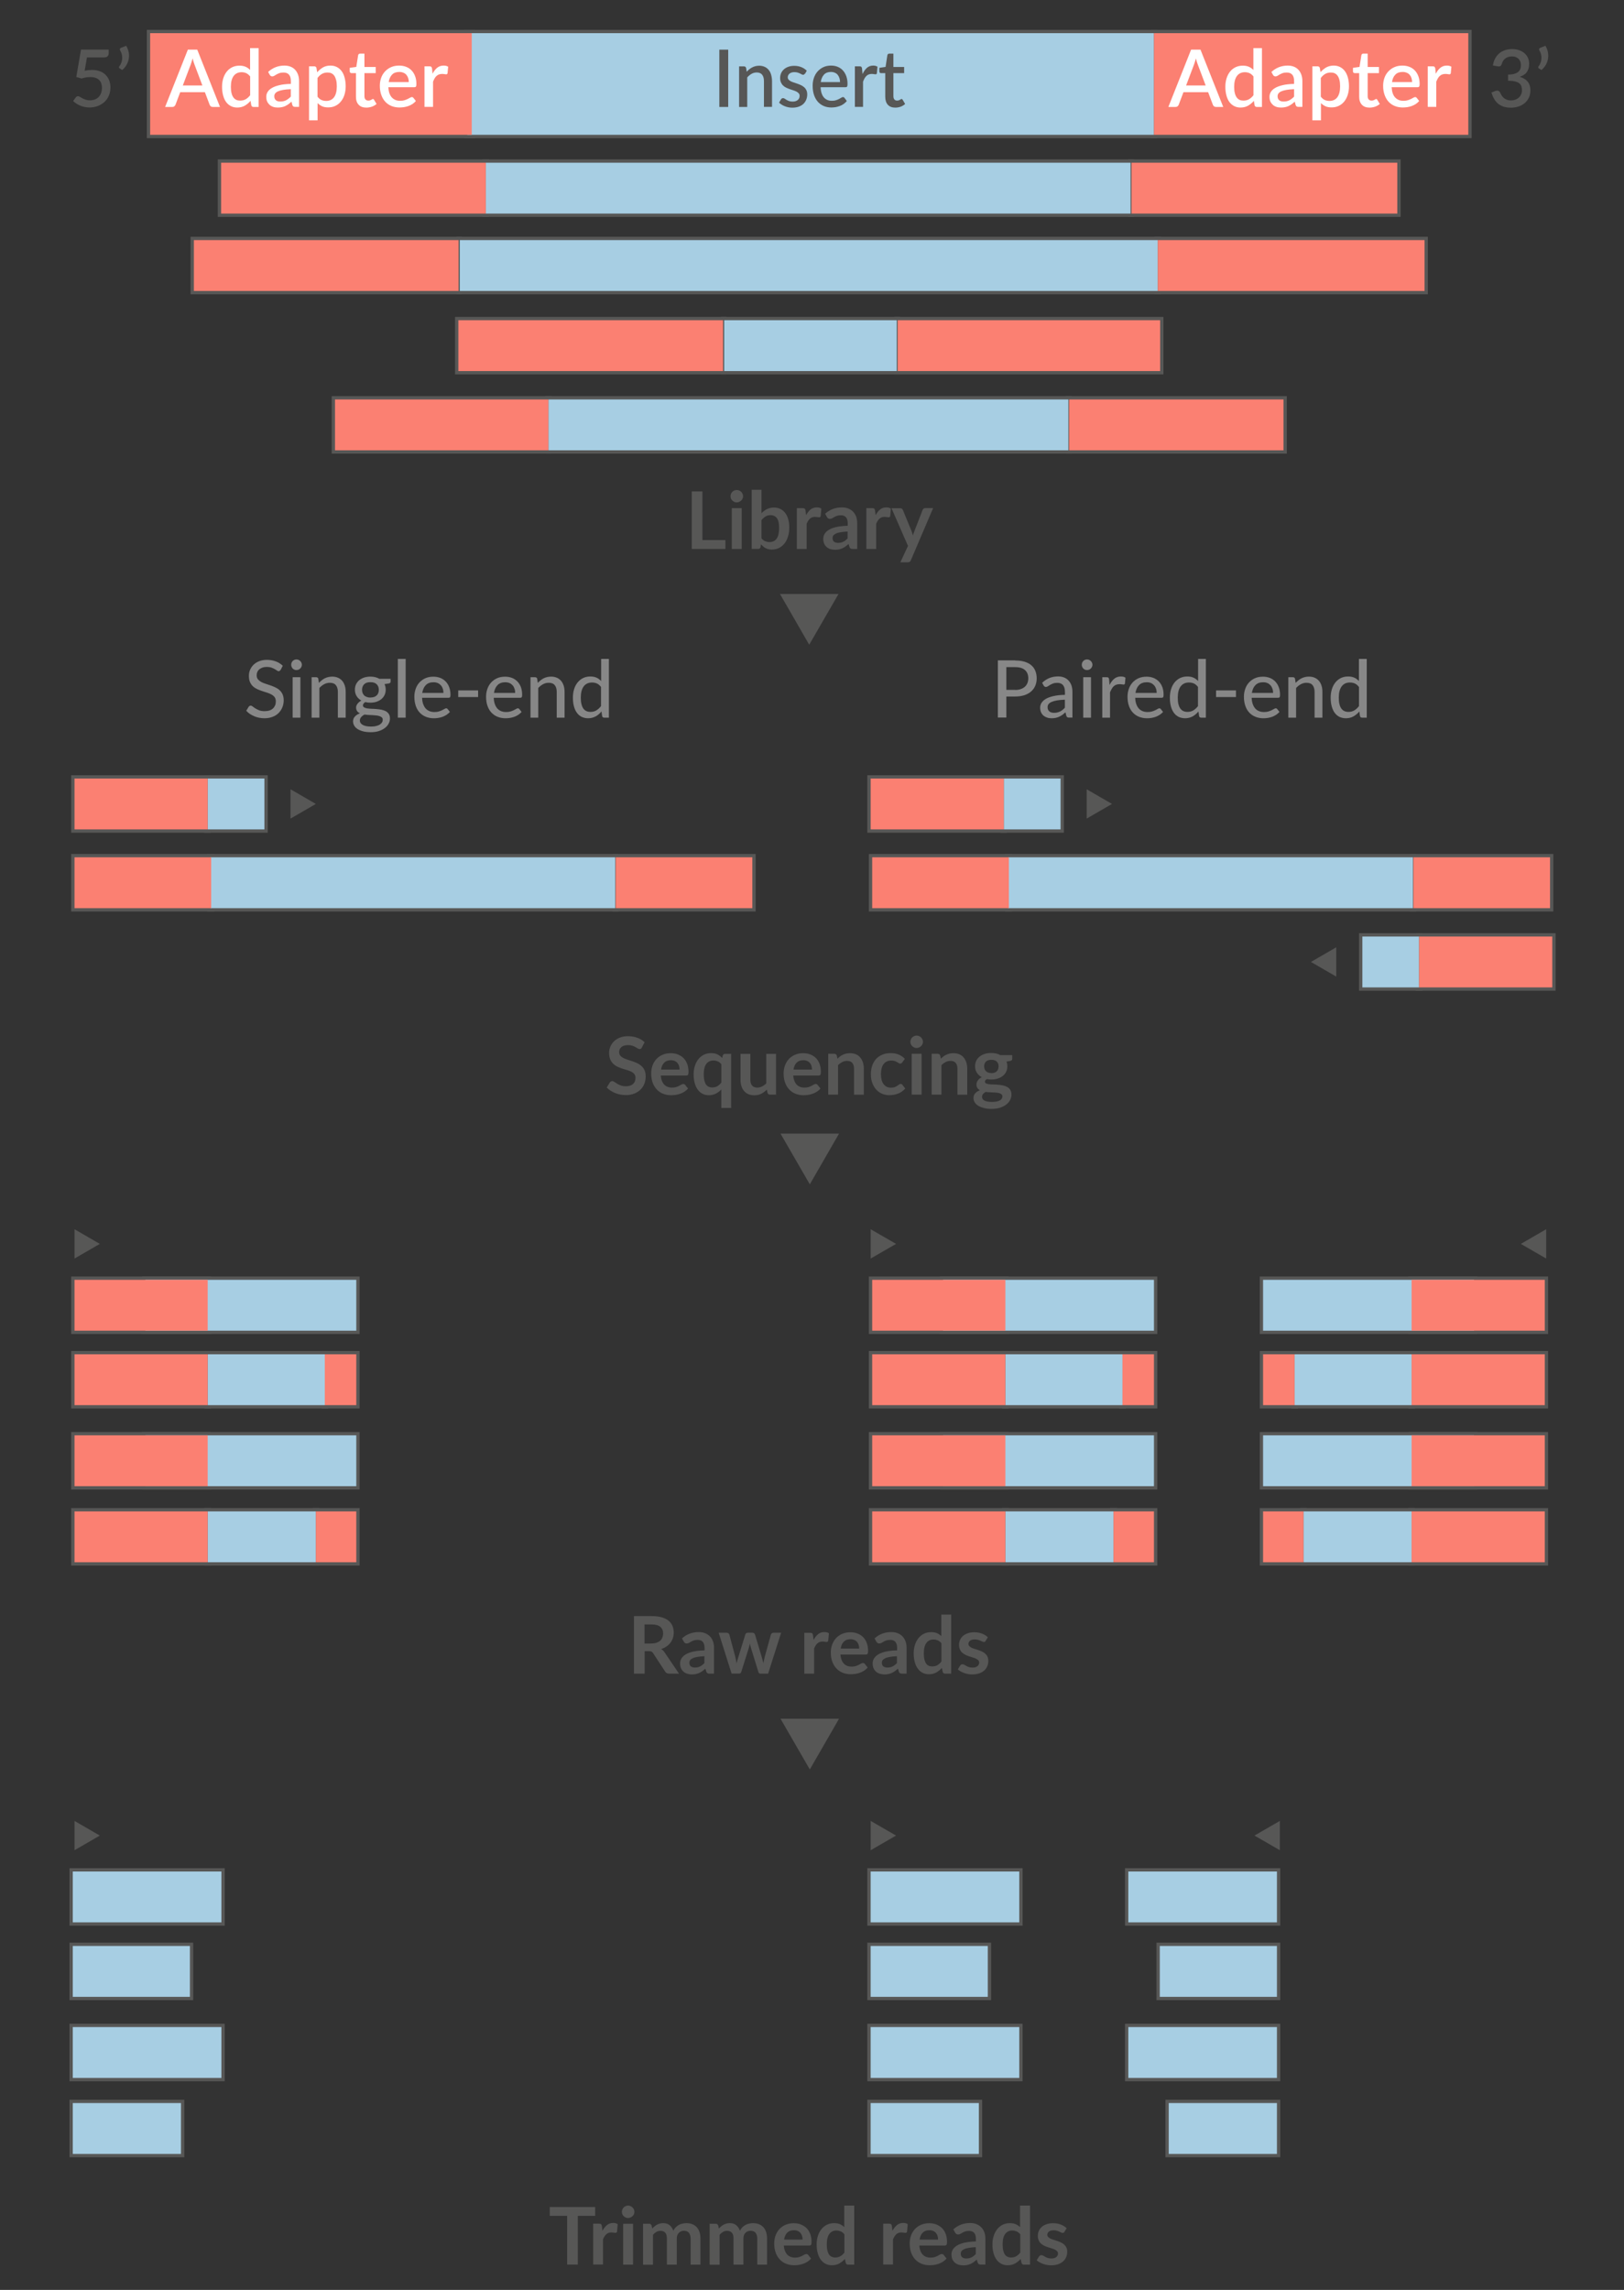 <?xml version="1.0" encoding="UTF-8"?>
<svg xmlns="http://www.w3.org/2000/svg" viewBox="0 0 245 345.34">
  <rect x="0" y="0" width="245" height="345.34" fill="#333333" stroke="none"/>
  <defs>
    <style>
      .cls-1, .cls-2 {
        fill: none;
      }

      .cls-2 {
        stroke: #575756;
      }

      .cls-3 {
        fill: #fff;
      }

      .cls-4 {
        fill: #878787;
      }

      .cls-5 {
        fill: #a7cee3;
      }

      .cls-6 {
        fill: #575756;
      }

      .cls-7 {
        fill: #fb8072;
      }
    </style>
  </defs>
  <g id="shapes">
    <polygon class="cls-6" points="126.58 170.96 122.17 178.61 117.75 170.96 126.58 170.96"/>
    <polygon class="cls-6" points="126.5 89.58 122.08 97.23 117.67 89.58 126.5 89.58"/>
    <polygon class="cls-6" points="43.83 119.03 47.65 121.24 43.83 123.45 43.83 119.03"/>
    <polygon class="cls-6" points="11.24 185.38 15.06 187.59 11.24 189.8 11.24 185.38"/>
    <polygon class="cls-6" points="163.94 119.03 167.76 121.24 163.94 123.45 163.94 119.03"/>
    <polygon class="cls-6" points="131.35 185.38 135.18 187.59 131.35 189.8 131.35 185.38"/>
    <polygon class="cls-6" points="201.59 142.86 197.77 145.07 201.59 147.28 201.59 142.86"/>
    <polygon class="cls-6" points="233.26 185.38 229.44 187.59 233.26 189.8 233.26 185.38"/>
    <polygon class="cls-6" points="126.58 259.2 122.17 266.85 117.75 259.2 126.58 259.2"/>
    <polygon class="cls-6" points="11.24 274.61 15.06 276.82 11.24 279.03 11.24 274.61"/>
    <polygon class="cls-6" points="131.35 274.61 135.18 276.82 131.35 279.03 131.35 274.61"/>
    <polygon class="cls-6" points="193.08 274.61 189.25 276.82 193.08 279.03 193.08 274.61"/>
  </g>
  <g id="boxes">
    <g>
      <g>
        <rect class="cls-2" x="31.33" y="117.41" width="8.56" height="7.67"/>
        <rect class="cls-2" x="11.24" y="117.41" width="20.09" height="7.67"/>
      </g>
      <g>
        <rect class="cls-5" x="31.33" y="117.41" width="8.56" height="7.67"/>
        <rect class="cls-7" x="11.24" y="117.41" width="20.09" height="7.67"/>
      </g>
    </g>
    <g>
      <g>
        <rect class="cls-2" x="151.44" y="117.41" width="8.56" height="7.67"/>
        <rect class="cls-2" x="131.35" y="117.41" width="20.09" height="7.67"/>
      </g>
      <g>
        <rect class="cls-5" x="151.44" y="117.41" width="8.56" height="7.67"/>
        <rect class="cls-7" x="131.35" y="117.41" width="20.09" height="7.67"/>
      </g>
    </g>
    <g>
      <g>
        <rect class="cls-2" x="205.53" y="141.24" width="8.56" height="7.67"/>
        <rect class="cls-2" x="214.09" y="141.24" width="20.09" height="7.67"/>
      </g>
      <g>
        <rect class="cls-5" x="205.53" y="141.24" width="8.56" height="7.67"/>
        <rect class="cls-7" x="214.09" y="141.24" width="20.09" height="7.67"/>
      </g>
    </g>
  </g>
  <g id="text-titles">
    <g>
      <rect class="cls-1" x="74.31" y="73.87" width="95.55" height="10.83"/>
      <path class="cls-6" d="M109.44,81.46v1.33h-5.08v-8.68h1.61v7.34h3.47Z"/>
      <path class="cls-6" d="M112.1,74.84c0,.13-.03.25-.08.36-.05.11-.12.21-.21.29s-.19.15-.3.2c-.12.05-.24.08-.37.08s-.25-.02-.36-.08c-.11-.05-.21-.12-.3-.2s-.15-.18-.2-.29c-.05-.11-.07-.23-.07-.36s.02-.26.07-.37c.05-.12.12-.22.2-.3s.18-.15.3-.2c.11-.05.24-.07.36-.07s.26.02.37.07c.12.05.22.12.3.2s.16.18.21.3c.05.12.08.24.08.37ZM111.89,76.63v6.16h-1.49v-6.16h1.49Z"/>
      <path class="cls-6" d="M114.89,77.39c.25-.26.52-.47.83-.62.3-.15.65-.23,1.04-.23.36,0,.68.07.96.21.29.14.53.34.73.6s.36.58.46.95c.11.37.16.79.16,1.25,0,.5-.06.95-.19,1.36-.12.41-.3.76-.53,1.05-.23.29-.51.52-.83.68-.32.16-.68.24-1.08.24-.19,0-.37-.02-.52-.06-.16-.04-.3-.09-.43-.16s-.25-.15-.36-.25c-.11-.1-.22-.21-.32-.33l-.07.41c-.02.1-.06.18-.12.22-.06.04-.14.07-.24.07h-.98v-8.92h1.48v3.52ZM114.89,81.19c.17.2.35.35.55.43s.41.13.63.13.43-.04.62-.12c.18-.08.34-.21.46-.38.13-.17.23-.4.29-.67s.1-.59.1-.97c0-.68-.11-1.16-.34-1.47-.22-.3-.55-.45-.97-.45-.28,0-.53.06-.74.2-.21.13-.41.31-.61.55v2.76Z"/>
      <path class="cls-6" d="M121.61,77.7c.19-.37.42-.66.68-.87.26-.21.58-.31.94-.31.28,0,.51.06.68.19l-.1,1.11c-.02.07-.05.12-.09.15-.04.03-.09.04-.15.04s-.15-.01-.27-.03-.23-.03-.34-.03c-.16,0-.31.02-.44.07-.13.05-.24.12-.34.21-.1.09-.19.2-.27.33s-.15.27-.22.44v3.79h-1.48v-6.16h.87c.15,0,.26.03.32.08.06.05.1.15.12.29l.09.7Z"/>
      <path class="cls-6" d="M124.47,77.49c.71-.65,1.56-.97,2.56-.97.36,0,.68.06.97.18.28.12.52.28.72.49s.34.46.45.75c.1.29.15.61.15.96v3.89h-.67c-.14,0-.25-.02-.32-.06-.08-.04-.14-.13-.18-.25l-.13-.44c-.16.14-.31.26-.46.37-.15.11-.3.19-.46.27-.16.07-.33.13-.51.17-.18.04-.38.06-.6.06-.26,0-.5-.04-.72-.1-.22-.07-.41-.18-.57-.32-.16-.14-.28-.31-.37-.52-.09-.21-.13-.45-.13-.73,0-.16.03-.31.08-.47.05-.15.14-.3.25-.44s.27-.27.46-.4c.19-.12.42-.23.69-.32.27-.09.59-.17.96-.22s.78-.09,1.25-.1v-.36c0-.41-.09-.72-.26-.92-.18-.2-.43-.3-.76-.3-.24,0-.44.03-.6.08-.16.06-.3.12-.42.19-.12.07-.23.13-.33.19-.1.06-.21.08-.33.08-.1,0-.19-.03-.26-.08-.07-.05-.13-.12-.17-.19l-.26-.47ZM127.87,80.16c-.43.02-.79.06-1.08.11-.29.05-.53.12-.7.21s-.3.18-.38.29c-.08.11-.11.23-.11.37,0,.26.08.45.23.56.15.11.35.17.6.17.3,0,.57-.06.79-.17.22-.11.44-.28.65-.5v-1.04Z"/>
      <path class="cls-6" d="M132.1,77.7c.19-.37.42-.66.68-.87.26-.21.58-.31.94-.31.28,0,.51.06.68.19l-.1,1.11c-.02.07-.05.12-.09.15-.04.03-.09.04-.15.04s-.15-.01-.27-.03-.23-.03-.34-.03c-.16,0-.31.02-.44.07-.13.05-.24.12-.34.21-.1.09-.19.2-.27.33s-.15.27-.22.44v3.79h-1.48v-6.16h.87c.15,0,.26.03.32.08.06.05.1.15.12.29l.09.7Z"/>
      <path class="cls-6" d="M140.77,76.63l-3.35,7.85c-.04.1-.1.18-.17.24-.07.05-.18.08-.32.08h-1.1l1.15-2.47-2.49-5.69h1.3c.12,0,.21.03.27.08.07.06.12.12.15.19l1.31,3.19c.04.11.08.22.11.32.03.11.06.22.09.33.04-.11.07-.22.11-.33.04-.11.08-.22.12-.33l1.24-3.19c.03-.08.08-.15.16-.2.07-.05.16-.08.25-.08h1.19Z"/>
    </g>
    <g>
      <rect class="cls-1" x="74.31" y="156.16" width="95.55" height="10.83"/>
      <path class="cls-6" d="M96.84,157.97c-.05.08-.1.15-.15.18-.05.04-.12.06-.2.06s-.17-.03-.27-.09c-.1-.06-.21-.13-.35-.21s-.29-.14-.48-.21c-.18-.06-.4-.09-.64-.09-.22,0-.42.03-.59.08-.17.05-.31.13-.42.22-.11.1-.2.21-.25.34-.06.13-.08.28-.08.44,0,.2.06.37.17.51.11.14.26.25.45.35.19.1.4.18.64.26s.49.16.74.24.5.19.74.3c.24.11.45.26.64.43.19.17.34.39.45.64.11.25.17.56.17.92,0,.39-.07.76-.2,1.1s-.33.64-.59.89c-.26.25-.57.45-.95.6-.37.15-.8.22-1.28.22-.28,0-.55-.03-.82-.08-.27-.05-.53-.13-.77-.23-.25-.1-.48-.22-.69-.36s-.41-.3-.58-.47l.47-.77c.04-.06.09-.1.16-.14.06-.04.13-.06.2-.06.1,0,.21.04.32.12.12.08.25.17.41.27.16.1.35.19.56.27.21.08.47.12.77.12.46,0,.82-.11,1.07-.33.25-.22.38-.53.38-.94,0-.23-.06-.41-.17-.56-.11-.14-.26-.27-.45-.36-.19-.1-.4-.18-.64-.25s-.48-.14-.73-.22-.49-.18-.73-.29c-.24-.11-.45-.26-.64-.44-.19-.18-.34-.41-.45-.67-.11-.27-.17-.6-.17-1,0-.32.06-.62.19-.92s.31-.57.55-.8c.24-.23.54-.42.89-.56.35-.14.76-.21,1.21-.21.51,0,.98.08,1.42.24.43.16.8.38,1.1.67l-.4.76Z"/>
      <path class="cls-6" d="M99.69,162.18c.02.32.08.59.17.82.09.23.2.42.35.57.14.15.32.26.51.34.2.07.42.11.66.11s.45-.03.62-.08c.17-.06.33-.12.46-.19s.24-.13.34-.19c.1-.06.19-.08.29-.08.12,0,.22.05.28.14l.43.54c-.16.19-.35.35-.55.48s-.42.23-.64.31c-.22.08-.45.13-.68.17-.23.03-.45.05-.67.05-.43,0-.83-.07-1.19-.21-.37-.14-.69-.35-.96-.63-.27-.28-.49-.62-.64-1.03s-.23-.88-.23-1.42c0-.42.07-.82.2-1.19s.33-.69.58-.97c.25-.27.56-.49.93-.65.37-.16.78-.24,1.24-.24.39,0,.75.06,1.07.19s.61.31.85.54c.24.24.42.53.56.88.13.35.2.74.2,1.19,0,.22-.02.38-.07.45-.05.08-.14.12-.28.12h-3.81ZM102.52,161.29c0-.19-.03-.37-.08-.54-.05-.17-.14-.32-.24-.45-.11-.13-.25-.23-.41-.3s-.36-.11-.58-.11c-.43,0-.76.12-1.01.37s-.4.59-.47,1.04h2.8Z"/>
      <path class="cls-6" d="M110.3,158.92v8.17h-1.48v-2.79c-.24.26-.52.47-.83.63-.31.16-.67.24-1.07.24-.34,0-.64-.07-.92-.21-.28-.14-.52-.34-.72-.61-.2-.27-.36-.59-.47-.99-.11-.39-.17-.84-.17-1.34,0-.46.06-.88.19-1.27.12-.39.3-.73.53-1.02.23-.29.51-.51.83-.67.32-.16.69-.24,1.09-.24s.71.07.97.2.49.31.7.53l.08-.35c.05-.18.18-.27.37-.27h.91ZM108.82,160.49c-.16-.2-.35-.35-.55-.43-.2-.08-.41-.13-.64-.13s-.43.04-.61.13c-.18.08-.33.21-.46.38-.13.17-.23.39-.29.65-.07.26-.1.57-.1.93s.03.67.09.92.14.45.25.61.24.27.4.34c.16.07.33.11.52.11.31,0,.57-.06.79-.19s.42-.31.61-.55v-2.76Z"/>
      <path class="cls-6" d="M117.07,158.92v6.16h-.91c-.2,0-.32-.09-.37-.27l-.1-.49c-.25.26-.53.46-.83.62-.3.16-.66.24-1.07.24-.34,0-.63-.06-.89-.17-.26-.11-.47-.28-.65-.48-.18-.21-.31-.46-.4-.74-.09-.29-.13-.6-.13-.95v-3.91h1.48v3.91c0,.38.09.67.26.87s.43.31.78.31c.26,0,.5-.06.72-.17.22-.11.44-.27.64-.47v-4.45h1.48Z"/>
      <path class="cls-6" d="M119.67,162.18c.02.32.08.59.17.82.09.23.2.42.35.57.14.15.31.26.51.34s.42.11.66.11.45-.03.62-.08c.17-.06.33-.12.46-.19.13-.07.24-.13.34-.19.1-.06.19-.08.29-.08.12,0,.22.05.28.14l.43.54c-.16.19-.35.35-.55.48s-.42.23-.64.31c-.22.08-.45.13-.68.17-.23.03-.45.05-.67.05-.43,0-.83-.07-1.19-.21-.37-.14-.69-.35-.96-.63-.27-.28-.49-.62-.64-1.03-.16-.41-.23-.88-.23-1.42,0-.42.07-.82.2-1.19.14-.37.33-.69.58-.97.25-.27.56-.49.93-.65.37-.16.78-.24,1.24-.24.39,0,.75.06,1.07.19.33.12.61.31.85.54.24.24.42.53.55.88.13.35.2.74.2,1.19,0,.22-.02.38-.07.45-.05.08-.14.12-.28.12h-3.81ZM122.5,161.29c0-.19-.03-.37-.08-.54s-.13-.32-.24-.45c-.11-.13-.25-.23-.41-.3s-.36-.11-.58-.11c-.43,0-.76.12-1.01.37s-.4.59-.47,1.04h2.8Z"/>
      <path class="cls-6" d="M126.33,159.67c.12-.12.25-.24.39-.34.14-.11.28-.2.44-.27.15-.07.32-.13.5-.17s.37-.06.58-.06c.34,0,.63.06.89.17s.48.27.65.48.31.45.4.74.14.6.14.95v3.92h-1.48v-3.92c0-.38-.09-.67-.26-.87s-.43-.31-.79-.31c-.26,0-.5.06-.72.17-.22.12-.44.27-.64.47v4.45h-1.48v-6.16h.91c.19,0,.32.09.38.27l.1.49Z"/>
      <path class="cls-6" d="M136.12,160.22c-.04.06-.09.1-.13.13-.04.03-.1.05-.18.05s-.15-.02-.22-.07c-.07-.05-.16-.1-.26-.16-.1-.06-.22-.11-.36-.16-.14-.05-.31-.07-.51-.07-.26,0-.49.05-.68.14-.2.09-.36.23-.49.41s-.23.39-.29.64c-.06.25-.1.53-.1.85s.04.62.1.88c.07.26.17.47.3.64.13.17.29.31.48.4.19.09.4.13.64.13s.43-.03.57-.09c.15-.06.27-.12.37-.19.1-.07.19-.13.26-.19.07-.06.16-.09.25-.09.12,0,.21.05.27.14l.43.54c-.16.19-.34.35-.53.48-.19.13-.39.23-.6.31s-.42.13-.64.17c-.22.03-.44.05-.65.05-.38,0-.74-.07-1.07-.21-.34-.14-.63-.35-.88-.62-.25-.27-.45-.61-.6-1-.15-.39-.22-.84-.22-1.35,0-.45.07-.87.2-1.26.13-.39.32-.72.57-1,.25-.28.56-.5.94-.66.37-.16.8-.24,1.28-.24s.86.07,1.21.22c.35.15.66.36.93.64l-.39.54Z"/>
      <path class="cls-6" d="M139.24,157.12c0,.13-.03.25-.08.36-.05.11-.12.21-.21.29s-.19.15-.3.2c-.12.05-.24.08-.37.08s-.25-.02-.36-.08c-.11-.05-.21-.12-.3-.2s-.15-.18-.2-.29c-.05-.11-.08-.23-.08-.36s.03-.26.08-.37.12-.22.2-.3.18-.15.3-.2.23-.08.36-.08.26.03.37.08c.12.05.22.12.3.2s.15.18.21.3c.05.12.08.24.08.37ZM139.03,158.92v6.16h-1.49v-6.16h1.49Z"/>
      <path class="cls-6" d="M141.93,159.67c.12-.12.25-.24.39-.34.14-.11.28-.2.44-.27.15-.07.32-.13.5-.17s.37-.06.58-.06c.34,0,.63.06.89.17s.48.27.65.48.31.45.4.74.14.6.14.95v3.92h-1.48v-3.92c0-.38-.09-.67-.26-.87s-.43-.31-.79-.31c-.26,0-.5.06-.72.17-.22.12-.44.27-.64.47v4.45h-1.48v-6.16h.91c.19,0,.32.09.38.27l.1.49Z"/>
      <path class="cls-6" d="M152.71,159.13v.55c0,.18-.11.28-.32.32l-.55.1c.08.21.13.44.13.7,0,.3-.06.58-.18.83s-.29.46-.51.63c-.22.17-.47.3-.77.4-.29.09-.61.14-.95.14-.12,0-.24,0-.35-.02-.11-.01-.22-.03-.33-.05-.19.12-.29.25-.29.39,0,.12.06.21.17.27.11.06.27.1.45.12.19.02.4.04.64.04.24,0,.49.02.74.04.25.02.5.06.74.11s.45.13.64.24c.19.11.34.25.45.44.11.19.17.42.17.72,0,.27-.07.54-.2.79-.13.26-.33.48-.58.68-.25.2-.57.36-.94.48s-.79.18-1.26.18-.87-.04-1.21-.14c-.34-.09-.63-.21-.86-.36-.23-.15-.4-.32-.51-.52-.11-.2-.17-.4-.17-.61,0-.29.09-.53.26-.72.17-.19.41-.35.72-.46-.16-.08-.29-.2-.39-.34-.1-.14-.14-.32-.14-.55,0-.09.02-.19.05-.29.03-.1.08-.2.15-.29.07-.1.15-.19.25-.27.1-.09.22-.16.35-.23-.31-.17-.56-.39-.74-.67s-.27-.61-.27-.98c0-.3.06-.58.18-.83.12-.25.29-.46.51-.63.22-.17.48-.31.77-.4s.62-.14.97-.14c.26,0,.51.03.74.08.23.05.44.13.64.24h1.77ZM151.23,165.35c0-.12-.04-.22-.11-.29-.07-.08-.17-.13-.29-.18s-.27-.07-.44-.09c-.17-.02-.34-.04-.53-.04-.19,0-.38-.02-.58-.03s-.39-.02-.58-.05c-.16.09-.3.2-.4.32-.1.12-.15.27-.15.43,0,.11.03.21.08.3.05.09.14.18.26.24.12.07.27.12.46.16.19.04.42.06.69.06s.51-.02.71-.06c.2-.04.36-.1.49-.17.13-.07.23-.16.29-.26.06-.1.09-.21.09-.33ZM149.56,161.84c.18,0,.34-.02.48-.08.14-.05.25-.12.34-.21.09-.09.16-.19.2-.32s.07-.26.07-.41c0-.3-.09-.54-.27-.72s-.46-.27-.82-.27-.64.09-.82.27c-.18.18-.27.42-.27.72,0,.14.02.28.07.4s.11.23.2.32c.09.09.2.16.34.21.14.05.3.08.48.08Z"/>
    </g>
    <g>
      <g>
        <rect class="cls-2" x="70.5" y="5" width="103.59" height="15.33"/>
        <rect class="cls-2" x="22.65" y="5" width="48.52" height="15.33"/>
        <rect class="cls-2" x="174.09" y="5" width="47.42" height="15.33"/>
      </g>
      <g>
        <rect class="cls-5" x="70.5" y="5" width="103.59" height="15.33"/>
        <rect class="cls-7" x="22.65" y="5" width="48.52" height="15.33"/>
        <rect class="cls-7" x="174.09" y="5" width="47.42" height="15.33"/>
      </g>
    </g>
    <g>
      <g>
        <rect class="cls-2" x="31.77" y="129.29" width="61.04" height="7.67"/>
        <rect class="cls-2" x="11.24" y="129.29" width="20.62" height="7.67"/>
        <rect class="cls-2" x="92.88" y="129.29" width="20.62" height="7.67"/>
      </g>
      <g>
        <rect class="cls-5" x="31.77" y="129.29" width="61.04" height="7.67"/>
        <rect class="cls-7" x="11.24" y="129.29" width="20.62" height="7.67"/>
        <rect class="cls-7" x="92.88" y="129.29" width="20.62" height="7.67"/>
      </g>
    </g>
    <g>
      <g>
        <rect class="cls-2" x="73.28" y="24.54" width="97.28" height="7.67"/>
        <rect class="cls-2" x="33.36" y="24.54" width="39.93" height="7.67"/>
        <rect class="cls-2" x="170.7" y="24.54" width="40.1" height="7.67"/>
      </g>
      <g>
        <rect class="cls-5" x="73.28" y="24.54" width="97.28" height="7.67"/>
        <rect class="cls-7" x="33.36" y="24.54" width="39.93" height="7.67"/>
        <rect class="cls-7" x="170.7" y="24.54" width="40.1" height="7.67"/>
      </g>
    </g>
    <g>
      <g>
        <rect class="cls-2" x="82.74" y="60.24" width="78.44" height="7.67"/>
        <rect class="cls-2" x="50.54" y="60.24" width="32.19" height="7.67"/>
        <rect class="cls-2" x="161.29" y="60.24" width="32.34" height="7.67"/>
      </g>
      <g>
        <rect class="cls-5" x="82.74" y="60.24" width="78.44" height="7.67"/>
        <rect class="cls-7" x="50.54" y="60.24" width="32.19" height="7.67"/>
        <rect class="cls-7" x="161.29" y="60.24" width="32.34" height="7.67"/>
      </g>
    </g>
    <g>
      <g>
        <rect class="cls-2" x="69.36" y="36.21" width="105.31" height="7.67"/>
        <rect class="cls-2" x="29.25" y="36.21" width="39.93" height="7.67"/>
        <rect class="cls-2" x="174.67" y="36.21" width="40.24" height="7.67"/>
      </g>
      <g>
        <rect class="cls-5" x="69.36" y="36.21" width="105.31" height="7.67"/>
        <rect class="cls-7" x="29.25" y="36.21" width="39.93" height="7.67"/>
        <rect class="cls-7" x="174.67" y="36.21" width="40.24" height="7.67"/>
      </g>
    </g>
    <g>
      <g>
        <rect class="cls-2" x="109.25" y="48.29" width="26.04" height="7.67"/>
        <rect class="cls-2" x="69.15" y="48.29" width="39.93" height="7.67"/>
        <rect class="cls-2" x="135.43" y="48.29" width="39.59" height="7.67"/>
      </g>
      <g>
        <rect class="cls-5" x="109.25" y="48.29" width="26.04" height="7.67"/>
        <rect class="cls-7" x="69.15" y="48.29" width="39.93" height="7.67"/>
        <rect class="cls-7" x="135.43" y="48.29" width="39.59" height="7.67"/>
      </g>
    </g>
    <g>
      <g>
        <rect class="cls-2" x="31.33" y="227.93" width="16.32" height="7.67"/>
        <rect class="cls-2" x="11.24" y="227.93" width="20.09" height="7.67"/>
        <rect class="cls-2" x="47.65" y="227.93" width="6.1" height="7.67"/>
      </g>
      <g>
        <rect class="cls-5" x="31.33" y="227.93" width="16.32" height="7.67"/>
        <rect class="cls-7" x="11.24" y="227.93" width="20.09" height="7.67"/>
        <rect class="cls-7" x="47.65" y="227.93" width="6.1" height="7.67"/>
      </g>
    </g>
    <g>
      <g>
        <rect class="cls-2" x="31.33" y="204.24" width="17.67" height="7.67"/>
        <rect class="cls-2" x="11.24" y="204.24" width="20.09" height="7.67"/>
        <rect class="cls-2" x="49" y="204.24" width="4.75" height="7.67"/>
      </g>
      <g>
        <rect class="cls-5" x="31.33" y="204.24" width="17.67" height="7.67"/>
        <rect class="cls-7" x="11.24" y="204.24" width="20.09" height="7.67"/>
        <rect class="cls-7" x="49" y="204.24" width="4.75" height="7.67"/>
      </g>
    </g>
    <g>
      <g>
        <rect class="cls-2" x="21.93" y="193.01" width="31.82" height="7.67"/>
        <rect class="cls-2" x="11.24" y="193.01" width="20.09" height="7.67"/>
      </g>
      <g>
        <rect class="cls-5" x="21.93" y="193.01" width="31.82" height="7.67"/>
        <rect class="cls-7" x="11.24" y="193.01" width="20.09" height="7.67"/>
      </g>
    </g>
    <g>
      <g>
        <rect class="cls-2" x="21.93" y="216.46" width="31.82" height="7.67"/>
        <rect class="cls-2" x="11.24" y="216.46" width="20.09" height="7.67"/>
      </g>
      <g>
        <rect class="cls-5" x="21.93" y="216.46" width="31.82" height="7.67"/>
        <rect class="cls-7" x="11.24" y="216.46" width="20.09" height="7.67"/>
      </g>
    </g>
    <g>
      <g>
        <rect class="cls-2" x="151.67" y="227.93" width="16.32" height="7.67"/>
        <rect class="cls-2" x="131.58" y="227.93" width="20.09" height="7.67"/>
        <rect class="cls-2" x="167.99" y="227.93" width="6.1" height="7.67"/>
      </g>
      <g>
        <rect class="cls-5" x="151.67" y="227.93" width="16.32" height="7.67"/>
        <rect class="cls-7" x="131.58" y="227.93" width="20.09" height="7.67"/>
        <rect class="cls-7" x="167.99" y="227.93" width="6.1" height="7.67"/>
      </g>
    </g>
    <g>
      <g>
        <rect class="cls-2" x="151.67" y="204.24" width="17.67" height="7.67"/>
        <rect class="cls-2" x="131.58" y="204.24" width="20.09" height="7.67"/>
        <rect class="cls-2" x="169.34" y="204.24" width="4.75" height="7.67"/>
      </g>
      <g>
        <rect class="cls-5" x="151.67" y="204.24" width="17.67" height="7.67"/>
        <rect class="cls-7" x="131.58" y="204.24" width="20.09" height="7.67"/>
        <rect class="cls-7" x="169.34" y="204.24" width="4.75" height="7.67"/>
      </g>
    </g>
    <g>
      <g>
        <rect class="cls-2" x="142.27" y="193.01" width="31.82" height="7.67"/>
        <rect class="cls-2" x="131.58" y="193.01" width="20.09" height="7.67"/>
      </g>
      <g>
        <rect class="cls-5" x="142.27" y="193.01" width="31.82" height="7.67"/>
        <rect class="cls-7" x="131.58" y="193.01" width="20.09" height="7.67"/>
      </g>
    </g>
    <g>
      <g>
        <rect class="cls-2" x="142.27" y="216.46" width="31.82" height="7.67"/>
        <rect class="cls-2" x="131.58" y="216.46" width="20.09" height="7.67"/>
      </g>
      <g>
        <rect class="cls-5" x="142.27" y="216.46" width="31.82" height="7.67"/>
        <rect class="cls-7" x="131.58" y="216.46" width="20.09" height="7.67"/>
      </g>
    </g>
    <g>
      <g>
        <rect class="cls-2" x="196.64" y="227.93" width="16.32" height="7.67"/>
        <rect class="cls-2" x="212.96" y="227.93" width="20.09" height="7.67"/>
        <rect class="cls-2" x="190.55" y="227.93" width="6.1" height="7.67"/>
      </g>
      <g>
        <rect class="cls-5" x="196.64" y="227.93" width="16.32" height="7.67"/>
        <rect class="cls-7" x="212.96" y="227.93" width="20.09" height="7.67"/>
        <rect class="cls-7" x="190.55" y="227.93" width="6.1" height="7.67"/>
      </g>
    </g>
    <g>
      <g>
        <rect class="cls-2" x="195.3" y="204.24" width="17.67" height="7.67"/>
        <rect class="cls-2" x="212.96" y="204.24" width="20.09" height="7.67"/>
        <rect class="cls-2" x="190.55" y="204.24" width="4.75" height="7.67"/>
      </g>
      <g>
        <rect class="cls-5" x="195.3" y="204.24" width="17.67" height="7.67"/>
        <rect class="cls-7" x="212.96" y="204.24" width="20.09" height="7.67"/>
        <rect class="cls-7" x="190.55" y="204.24" width="4.75" height="7.67"/>
      </g>
    </g>
    <g>
      <g>
        <rect class="cls-2" x="190.55" y="193.01" width="31.82" height="7.67"/>
        <rect class="cls-2" x="212.96" y="193.01" width="20.09" height="7.67"/>
      </g>
      <g>
        <rect class="cls-5" x="190.55" y="193.01" width="31.82" height="7.67"/>
        <rect class="cls-7" x="212.96" y="193.01" width="20.09" height="7.67"/>
      </g>
    </g>
    <g>
      <g>
        <rect class="cls-2" x="190.55" y="216.46" width="31.82" height="7.67"/>
        <rect class="cls-2" x="212.96" y="216.46" width="20.09" height="7.67"/>
      </g>
      <g>
        <rect class="cls-5" x="190.55" y="216.46" width="31.82" height="7.67"/>
        <rect class="cls-7" x="212.96" y="216.46" width="20.09" height="7.67"/>
      </g>
    </g>
    <g>
      <g>
        <rect class="cls-2" x="152.11" y="129.29" width="61.04" height="7.67"/>
        <rect class="cls-2" x="131.58" y="129.29" width="20.62" height="7.67"/>
        <rect class="cls-2" x="213.22" y="129.29" width="20.62" height="7.67"/>
      </g>
      <g>
        <rect class="cls-5" x="152.11" y="129.29" width="61.04" height="7.67"/>
        <rect class="cls-7" x="131.58" y="129.29" width="20.62" height="7.67"/>
        <rect class="cls-7" x="213.22" y="129.29" width="20.62" height="7.67"/>
      </g>
    </g>
    <g>
      <rect class="cls-1" x="73.13" y="7.25" width="97.92" height="10.42"/>
      <path class="cls-6" d="M109.86,16.13h-1.34V7.49h1.34v8.64Z"/>
      <path class="cls-6" d="M112.65,10.82c.13-.14.26-.26.39-.37.13-.11.28-.2.43-.28s.31-.14.49-.19c.17-.04.36-.07.56-.07.32,0,.6.06.84.17.24.11.45.27.61.47.17.2.29.45.37.74.08.29.13.6.13.94v3.89h-1.22v-3.89c0-.41-.09-.73-.27-.96-.18-.23-.46-.34-.83-.34-.27,0-.53.07-.76.2s-.45.31-.66.54v4.46h-1.23v-6.12h.74c.17,0,.27.08.32.25l.09.56Z"/>
      <path class="cls-6" d="M121.4,11.12c-.03.06-.07.1-.1.12s-.08.04-.14.04c-.06,0-.13-.02-.21-.06-.08-.04-.17-.09-.27-.14-.1-.05-.22-.1-.36-.14-.14-.04-.3-.06-.49-.06-.15,0-.29.02-.41.06s-.23.09-.31.16c-.08.07-.15.15-.2.25-.04.09-.07.19-.07.3,0,.14.04.26.13.36.08.1.19.18.33.25.14.07.29.13.47.19.18.06.35.12.54.18.18.06.36.14.54.22.17.08.33.19.47.31.14.12.25.27.33.44s.13.39.13.63c0,.29-.05.55-.15.8-.1.24-.24.46-.43.64-.19.18-.43.32-.71.42-.28.1-.61.15-.97.15-.2,0-.4-.02-.59-.06s-.37-.09-.54-.16c-.17-.07-.33-.14-.47-.24-.15-.09-.28-.19-.39-.3l.29-.49c.03-.06.08-.11.13-.14.05-.03.12-.05.19-.05.08,0,.16.03.24.08.08.05.17.11.27.18.1.06.23.12.38.18.15.05.33.08.55.08.18,0,.34-.02.47-.07.13-.05.24-.11.33-.19.09-.08.15-.17.19-.27s.06-.21.06-.33c0-.16-.04-.28-.13-.38s-.2-.19-.33-.26c-.14-.07-.3-.14-.47-.19-.18-.06-.36-.12-.54-.18s-.36-.14-.54-.22c-.18-.08-.33-.19-.47-.32-.14-.13-.25-.29-.33-.47s-.13-.41-.13-.68c0-.24.05-.48.14-.7.09-.22.23-.41.41-.58s.4-.3.67-.4.57-.15.92-.15c.39,0,.75.07,1.07.2.32.13.59.31.81.54l-.27.47Z"/>
      <path class="cls-6" d="M123.8,13.17c.01.35.07.65.15.9.09.25.2.47.35.63.15.17.32.29.53.38s.43.12.68.12.45-.03.62-.09c.18-.06.33-.12.46-.19.13-.07.24-.13.33-.19.09-.06.17-.09.25-.09.1,0,.18.04.23.12l.35.47c-.14.18-.31.33-.49.46s-.38.23-.58.3c-.21.08-.42.13-.63.17-.22.03-.43.05-.63.05-.4,0-.78-.07-1.12-.21s-.64-.35-.9-.63c-.25-.28-.45-.62-.59-1.03-.14-.41-.21-.88-.21-1.41,0-.42.06-.82.19-1.19s.31-.69.55-.96.53-.49.87-.65c.34-.16.73-.24,1.16-.24.36,0,.69.06.99.18.3.12.57.3.79.54.22.24.39.52.52.87.12.34.19.73.19,1.17,0,.2-.02.33-.06.4-.04.07-.12.1-.23.1h-3.74ZM126.73,12.38c0-.22-.03-.42-.09-.6-.06-.19-.15-.35-.26-.49-.11-.14-.26-.25-.43-.32-.17-.08-.37-.12-.59-.12-.45,0-.8.13-1.05.4-.25.27-.42.64-.49,1.13h2.9Z"/>
      <path class="cls-6" d="M130.14,11.14c.18-.39.4-.69.66-.92.26-.22.57-.33.93-.33.13,0,.24.01.35.04.11.03.21.08.3.13l-.09.97c-.02.07-.04.12-.07.14s-.08.04-.13.04c-.06,0-.14-.01-.25-.03-.11-.02-.22-.03-.34-.03-.17,0-.32.03-.45.08-.13.05-.25.13-.35.23-.1.1-.2.22-.28.37s-.15.31-.22.49v3.8h-1.23v-6.12h.71c.13,0,.22.03.27.08.05.05.08.14.1.26l.07.8Z"/>
      <path class="cls-6" d="M135.06,16.23c-.48,0-.86-.14-1.12-.43s-.39-.69-.39-1.21v-3.56h-.64c-.07,0-.13-.02-.18-.07-.05-.05-.07-.12-.07-.21v-.52l.94-.14.27-1.77c.02-.07.05-.12.1-.17.04-.04.11-.06.18-.06h.63v2.01h1.62v.93h-1.62v3.47c0,.22.05.39.15.5.1.12.24.17.41.17.09,0,.18-.01.25-.04.07-.03.13-.05.18-.08.05-.03.09-.06.13-.08.04-.03.07-.04.11-.04.07,0,.12.04.17.12l.37.63c-.19.18-.42.31-.67.41-.26.09-.53.14-.8.14Z"/>
    </g>
    <g>
      <rect class="cls-1" x="23.11" y="7.25" width="46.39" height="10.42"/>
      <path class="cls-3" d="M33.19,16.13h-1.09c-.12,0-.22-.03-.3-.09-.08-.06-.13-.14-.17-.23l-.72-1.91h-3.72l-.72,1.91c-.03.08-.09.15-.17.22-.08.07-.18.1-.3.1h-1.09l3.43-8.64h1.42l3.43,8.64ZM30.53,12.89l-1.19-3.16c-.1-.24-.19-.55-.29-.93-.04.19-.09.36-.14.52-.05.16-.1.3-.14.42l-1.19,3.15h2.96Z"/>
      <path class="cls-3" d="M39.02,7.25v8.88h-.78c-.17,0-.28-.08-.33-.25l-.11-.67c-.26.3-.55.54-.87.73-.33.18-.7.28-1.14.28-.34,0-.66-.07-.94-.21-.28-.14-.52-.34-.72-.6-.2-.26-.35-.59-.46-.98-.11-.39-.17-.84-.17-1.34,0-.46.06-.88.18-1.27.12-.39.3-.73.52-1.01.23-.29.5-.51.83-.67.33-.16.69-.24,1.1-.24.36,0,.67.06.92.17s.48.27.68.48v-3.29h1.29ZM37.73,11.52c-.18-.23-.38-.39-.59-.49-.22-.09-.45-.14-.7-.14-.5,0-.9.19-1.18.55-.28.37-.43.92-.43,1.64,0,.38.03.7.1.96.06.27.16.48.28.65.12.17.27.29.44.37.17.08.37.11.58.11.33,0,.61-.07.85-.21.24-.14.46-.34.66-.6v-2.85Z"/>
      <path class="cls-3" d="M40.44,10.86c.69-.64,1.52-.97,2.47-.97.35,0,.67.06.94.17.27.11.5.27.69.48s.33.46.43.74.15.6.15.95v3.89h-.58c-.12,0-.22-.02-.28-.06-.06-.04-.12-.11-.16-.23l-.12-.5c-.16.14-.31.27-.46.38-.15.11-.31.2-.47.28-.16.08-.34.13-.52.17-.19.04-.39.06-.62.06-.25,0-.48-.03-.69-.1s-.4-.17-.55-.31-.28-.31-.37-.51-.13-.44-.13-.72c0-.24.06-.47.19-.69.13-.22.33-.43.62-.6.29-.18.67-.33,1.15-.44.47-.12,1.06-.18,1.75-.2v-.41c0-.44-.09-.77-.28-.98-.19-.22-.46-.32-.83-.32-.25,0-.46.03-.62.09-.17.06-.31.13-.44.2-.12.07-.23.14-.33.2-.1.06-.2.09-.31.09-.09,0-.16-.02-.23-.07-.06-.05-.11-.1-.15-.17l-.23-.42ZM43.86,13.45c-.46.02-.85.05-1.16.11s-.57.13-.77.22c-.2.09-.34.2-.42.32-.09.12-.13.26-.13.41s.02.27.07.37c.05.1.11.19.19.25.08.07.18.11.29.14.11.03.23.04.36.04.34,0,.62-.06.87-.19.24-.13.48-.31.71-.55v-1.13Z"/>
      <path class="cls-3" d="M47.85,10.9c.26-.3.55-.54.87-.73s.71-.28,1.14-.28c.34,0,.66.07.94.21.28.14.52.34.72.6.2.26.36.59.46.98.11.39.17.84.17,1.34,0,.45-.06.87-.18,1.26-.12.39-.3.73-.53,1.01-.23.29-.5.51-.83.67-.32.16-.69.24-1.1.24-.36,0-.67-.06-.92-.17-.25-.12-.48-.28-.68-.48v2.6h-1.29v-8.15h.78c.18,0,.29.08.34.25l.11.64ZM47.91,14.59c.18.23.38.4.59.49.21.09.45.14.71.14.5,0,.9-.18,1.18-.55.28-.37.42-.92.42-1.64,0-.38-.03-.7-.1-.96s-.16-.48-.28-.65c-.12-.17-.27-.29-.44-.37-.17-.08-.37-.11-.58-.11-.33,0-.61.07-.85.21-.24.14-.46.34-.66.61v2.84Z"/>
      <path class="cls-3" d="M55.28,16.23c-.51,0-.9-.14-1.17-.43-.28-.29-.41-.69-.41-1.21v-3.56h-.67c-.07,0-.13-.02-.19-.07-.05-.05-.08-.12-.08-.21v-.52l.99-.14.28-1.77c.02-.07.05-.12.1-.17s.11-.06.19-.06h.66v2.01h1.7v.93h-1.7v3.47c0,.22.05.39.16.5.11.12.25.17.43.17.1,0,.19-.01.26-.04.07-.03.13-.05.19-.08.05-.03.1-.06.13-.08.04-.03.08-.04.11-.04.07,0,.13.04.17.12l.38.63c-.2.18-.44.31-.71.41-.27.09-.55.14-.84.14Z"/>
      <path class="cls-3" d="M58.59,13.17c.02.35.07.65.16.9.09.25.21.47.37.63.15.17.34.29.55.38s.45.12.72.12.47-.03.65-.09c.18-.06.34-.12.48-.19.14-.07.25-.13.35-.19.1-.06.18-.09.26-.09.1,0,.18.04.24.12l.37.47c-.15.18-.32.33-.52.46s-.4.23-.61.3c-.22.08-.44.13-.67.17-.23.03-.45.05-.67.05-.42,0-.82-.07-1.18-.21s-.68-.35-.94-.63c-.27-.28-.47-.62-.62-1.03-.15-.41-.23-.88-.23-1.41,0-.42.07-.82.2-1.19s.33-.69.58-.96c.25-.27.55-.49.91-.65.36-.16.76-.24,1.22-.24.38,0,.72.06,1.04.18.32.12.6.3.83.54.23.24.41.52.54.87.13.34.2.73.2,1.17,0,.2-.02.33-.07.4-.04.07-.12.1-.24.1h-3.93ZM61.67,12.38c0-.22-.03-.42-.09-.6-.06-.19-.15-.35-.27-.49-.12-.14-.27-.25-.45-.32-.18-.08-.38-.12-.61-.12-.47,0-.84.13-1.1.4s-.44.64-.51,1.13h3.04Z"/>
      <path class="cls-3" d="M65.25,11.14c.19-.39.42-.69.7-.92.27-.22.6-.33.98-.33.13,0,.26.01.37.04.12.03.22.08.31.13l-.09.97c-.02.07-.04.12-.08.14s-.08.04-.13.04c-.06,0-.15-.01-.26-.03s-.23-.03-.35-.03c-.18,0-.34.03-.48.08-.14.05-.26.13-.37.23-.11.1-.21.22-.29.37s-.16.31-.23.49v3.8h-1.29v-6.12h.75c.14,0,.23.03.28.08s.09.14.11.26l.08.8Z"/>
    </g>
    <g>
      <rect class="cls-1" x="10.42" y="7.25" width="11.58" height="10.42"/>
      <path class="cls-6" d="M12.73,10.68c.21-.04.41-.08.6-.1s.37-.03.55-.03c.45,0,.85.07,1.2.2.35.13.64.32.87.56.23.24.41.51.53.83.12.32.18.66.18,1.03,0,.46-.08.88-.24,1.25-.16.38-.38.7-.67.96s-.62.47-1,.61-.8.22-1.25.22c-.26,0-.52-.03-.75-.08-.24-.05-.46-.12-.67-.21-.21-.09-.4-.19-.58-.31-.18-.12-.33-.24-.47-.37l.4-.55c.08-.12.2-.18.34-.18.09,0,.18.03.29.1.1.06.22.13.36.21.14.07.3.14.49.21.19.06.41.1.67.1.28,0,.54-.05.76-.14.22-.09.41-.22.57-.39.15-.17.27-.37.35-.6s.12-.49.12-.76c0-.25-.04-.48-.11-.68s-.18-.37-.33-.51c-.15-.14-.33-.25-.55-.32-.22-.07-.47-.11-.76-.11-.21,0-.43.02-.65.05-.22.04-.45.09-.67.17l-.8-.23.71-4.13h4.18v.56c0,.18-.06.33-.17.45-.12.12-.31.17-.58.17h-2.53l-.35,2.01Z"/>
      <path class="cls-6" d="M19.04,6.91c.18.3.3.62.37.95s.07.66.02.98c-.05.32-.16.63-.33.93s-.39.56-.66.79l-.4-.25c-.07-.04-.1-.1-.09-.17,0-.07.03-.12.07-.17.09-.11.18-.25.25-.43.08-.17.13-.36.15-.57.03-.21.02-.42-.02-.65s-.12-.45-.26-.68c-.06-.1-.08-.19-.05-.27.03-.08.09-.13.17-.16l.79-.31Z"/>
    </g>
    <g>
      <rect class="cls-1" x="175.78" y="7.25" width="43.75" height="10.42"/>
      <path class="cls-3" d="M184.54,16.13h-1.09c-.12,0-.22-.03-.3-.09-.08-.06-.13-.14-.17-.23l-.72-1.91h-3.72l-.72,1.91c-.03.08-.09.15-.17.22-.08.07-.18.1-.3.1h-1.09l3.43-8.64h1.42l3.43,8.64ZM181.89,12.89l-1.19-3.16c-.1-.24-.19-.55-.29-.93-.04.19-.09.36-.14.52-.05.16-.1.3-.14.42l-1.19,3.15h2.96Z"/>
      <path class="cls-3" d="M190.38,7.25v8.88h-.78c-.17,0-.28-.08-.33-.25l-.11-.67c-.26.3-.55.54-.87.73-.33.18-.7.28-1.14.28-.34,0-.66-.07-.94-.21-.28-.14-.52-.34-.72-.6-.2-.26-.35-.59-.46-.98-.11-.39-.17-.84-.17-1.34,0-.46.06-.88.18-1.27.12-.39.3-.73.52-1.01.23-.29.5-.51.83-.67.33-.16.69-.24,1.1-.24.36,0,.67.06.92.17s.48.27.68.48v-3.29h1.29ZM189.09,11.52c-.18-.23-.38-.39-.59-.49-.22-.09-.45-.14-.7-.14-.5,0-.9.19-1.18.55-.28.37-.43.92-.43,1.64,0,.38.03.7.1.96.06.27.16.48.28.65.12.17.27.29.44.37.17.08.37.11.58.11.33,0,.61-.07.85-.21.24-.14.46-.34.66-.6v-2.85Z"/>
      <path class="cls-3" d="M191.8,10.86c.69-.64,1.52-.97,2.47-.97.35,0,.67.06.94.17.27.11.5.27.69.48.19.21.33.46.43.74.1.29.15.6.15.95v3.89h-.58c-.12,0-.22-.02-.28-.06-.06-.04-.12-.11-.16-.23l-.13-.5c-.16.14-.31.27-.46.38-.15.11-.31.2-.47.28-.16.08-.34.13-.52.17-.19.04-.39.06-.62.06-.25,0-.48-.03-.69-.1s-.4-.17-.55-.31-.28-.31-.37-.51-.13-.44-.13-.72c0-.24.06-.47.19-.69.13-.22.33-.43.62-.6.29-.18.67-.33,1.15-.44.47-.12,1.06-.18,1.75-.2v-.41c0-.44-.09-.77-.28-.98-.19-.22-.46-.32-.83-.32-.25,0-.46.03-.62.09-.17.06-.31.13-.44.2-.12.07-.23.14-.33.2s-.2.09-.31.09c-.09,0-.16-.02-.23-.07-.06-.05-.11-.1-.15-.17l-.23-.42ZM195.22,13.45c-.46.02-.85.05-1.16.11-.32.06-.57.13-.77.22-.2.09-.34.2-.42.32-.09.12-.13.26-.13.41s.02.27.07.37.11.19.19.25c.08.07.18.11.29.14.11.03.23.04.36.04.34,0,.62-.06.87-.19s.48-.31.71-.55v-1.13Z"/>
      <path class="cls-3" d="M199.2,10.9c.26-.3.55-.54.87-.73.33-.18.71-.28,1.14-.28.34,0,.66.07.94.21.28.14.52.34.72.6.2.26.36.59.47.98.11.39.17.84.17,1.34,0,.45-.06.87-.18,1.26-.12.39-.3.73-.52,1.01-.23.29-.5.51-.83.67-.32.16-.69.24-1.1.24-.36,0-.67-.06-.92-.17-.25-.12-.48-.28-.68-.48v2.6h-1.29v-8.15h.78c.18,0,.29.08.34.25l.11.64ZM199.27,14.59c.18.23.38.4.59.49.21.09.45.14.71.14.5,0,.9-.18,1.18-.55.28-.37.42-.92.42-1.64,0-.38-.03-.7-.1-.96-.06-.27-.16-.48-.28-.65s-.27-.29-.44-.37c-.17-.08-.37-.11-.58-.11-.33,0-.61.07-.85.21s-.46.34-.66.61v2.84Z"/>
      <path class="cls-3" d="M206.63,16.23c-.51,0-.9-.14-1.17-.43-.27-.29-.41-.69-.41-1.21v-3.56h-.67c-.07,0-.13-.02-.19-.07s-.08-.12-.08-.21v-.52l.99-.14.28-1.77c.02-.07.05-.12.1-.17s.11-.06.19-.06h.66v2.01h1.7v.93h-1.7v3.47c0,.22.05.39.16.5.11.12.25.17.43.17.1,0,.19-.01.26-.04.07-.03.13-.05.19-.08.05-.03.1-.06.13-.08.04-.03.08-.04.11-.04.07,0,.13.04.17.12l.38.63c-.2.18-.44.31-.71.41-.27.09-.55.14-.84.14Z"/>
      <path class="cls-3" d="M209.95,13.17c.02.35.07.65.16.9.09.25.21.47.37.63.15.17.34.29.55.38s.45.12.72.12.47-.03.65-.09c.18-.06.34-.12.48-.19.14-.07.25-.13.35-.19s.18-.09.26-.09c.1,0,.18.04.24.12l.37.47c-.15.18-.32.33-.52.46-.19.12-.4.23-.61.3-.22.08-.44.13-.67.17-.23.03-.45.05-.67.05-.42,0-.82-.07-1.18-.21-.36-.14-.68-.35-.94-.63-.27-.28-.47-.62-.62-1.03-.15-.41-.23-.88-.23-1.41,0-.42.07-.82.2-1.19s.33-.69.58-.96.55-.49.91-.65c.36-.16.76-.24,1.21-.24.38,0,.72.06,1.04.18.32.12.6.3.83.54.23.24.41.52.54.87.13.34.2.73.2,1.17,0,.2-.02.33-.07.4-.04.07-.12.1-.24.1h-3.93ZM213.03,12.38c0-.22-.03-.42-.09-.6-.06-.19-.15-.35-.27-.49-.12-.14-.27-.25-.45-.32-.18-.08-.38-.12-.61-.12-.47,0-.84.13-1.1.4-.27.27-.44.64-.51,1.13h3.04Z"/>
      <path class="cls-3" d="M216.6,11.14c.19-.39.42-.69.7-.92.27-.22.6-.33.98-.33.13,0,.26.01.37.04.12.03.22.08.31.13l-.09.97c-.02.07-.04.12-.08.14-.03.03-.08.04-.13.04-.06,0-.15-.01-.26-.03s-.23-.03-.35-.03c-.18,0-.34.03-.48.08-.14.05-.26.13-.37.23-.11.1-.21.22-.29.37s-.16.31-.23.49v3.8h-1.29v-6.12h.75c.14,0,.23.03.28.08.05.05.09.14.11.26l.08.8Z"/>
    </g>
    <g>
      <rect class="cls-1" x="223.25" y="7.25" width="12.1" height="10.42"/>
      <path class="cls-6" d="M225.23,9.87c.06-.41.17-.77.34-1.07s.38-.56.63-.77.54-.36.87-.47.68-.16,1.06-.16.73.05,1.05.17c.31.11.58.26.81.46.23.2.4.43.52.7.12.27.18.57.18.89,0,.28-.03.52-.1.73-.07.21-.16.4-.28.56-.12.16-.27.29-.45.4-.18.11-.37.2-.59.27.54.16.94.41,1.21.75.27.34.4.77.4,1.29,0,.42-.08.79-.23,1.11-.16.32-.37.6-.63.82-.27.22-.58.4-.93.51-.35.12-.73.18-1.12.18-.44,0-.83-.05-1.15-.16-.32-.11-.6-.26-.84-.46-.23-.2-.43-.44-.58-.72-.16-.28-.29-.59-.4-.94l.56-.23c.15-.06.29-.08.42-.05.13.03.23.1.29.22.06.13.14.27.22.41s.18.28.31.4c.13.12.28.22.47.31.19.08.42.12.69.12s.52-.04.72-.14c.21-.09.38-.21.52-.35.14-.14.24-.3.31-.48.07-.18.1-.35.1-.52,0-.22-.03-.42-.08-.6s-.15-.34-.3-.46-.36-.23-.64-.3c-.27-.07-.63-.11-1.08-.11v-.93c.36,0,.67-.04.92-.11s.45-.17.6-.29c.15-.12.26-.27.32-.44.07-.17.1-.36.1-.56,0-.22-.03-.41-.1-.58s-.16-.31-.29-.42c-.12-.11-.27-.2-.43-.26-.17-.06-.35-.08-.56-.08s-.38.03-.54.08c-.17.06-.31.13-.44.23s-.24.22-.33.36c-.09.14-.15.29-.19.45-.06.16-.13.27-.22.33-.09.06-.23.07-.41.04l-.68-.12Z"/>
      <path class="cls-6" d="M233.15,6.91c.18.3.3.62.37.95.06.33.07.66.02.98-.05.32-.16.63-.33.93s-.39.56-.66.79l-.4-.25c-.07-.04-.1-.1-.09-.17,0-.07.03-.12.07-.17.09-.11.18-.25.25-.43.08-.17.13-.36.15-.57.03-.21.02-.42-.02-.65s-.12-.45-.26-.68c-.06-.1-.08-.19-.05-.27.03-.08.09-.13.17-.16l.79-.31Z"/>
    </g>
    <g>
      <rect class="cls-1" x="16.96" y="99.37" width="95.55" height="10.83"/>
      <path class="cls-4" d="M42.32,101.02c-.04.07-.08.12-.12.15-.04.03-.1.05-.17.05-.07,0-.15-.03-.25-.1-.09-.07-.21-.14-.35-.22-.14-.08-.3-.16-.49-.22-.19-.07-.42-.1-.69-.1-.25,0-.47.03-.66.1s-.35.16-.48.27c-.13.11-.23.25-.29.4-.07.15-.1.32-.1.5,0,.23.06.42.18.58.12.15.27.28.46.39.19.11.41.2.65.28.24.08.49.16.75.25.26.09.51.19.75.3.24.11.46.25.65.42s.35.38.46.62.18.55.18.9c0,.38-.06.74-.2,1.07-.13.33-.32.62-.57.87s-.55.44-.92.58c-.36.14-.77.21-1.23.21-.28,0-.54-.03-.8-.08-.26-.05-.51-.13-.74-.23-.23-.1-.45-.22-.65-.35-.2-.14-.38-.29-.54-.47l.37-.61s.08-.09.13-.12c.05-.03.11-.05.17-.05.08,0,.18.04.29.13.11.09.25.19.41.29s.36.2.58.29c.23.09.5.13.83.13.26,0,.5-.04.71-.1.21-.07.38-.17.53-.3.14-.13.25-.29.33-.47.08-.18.11-.39.11-.61,0-.25-.06-.46-.17-.62-.12-.16-.27-.29-.46-.4-.19-.11-.41-.2-.65-.28s-.49-.15-.75-.24-.51-.18-.75-.29-.46-.25-.65-.42c-.19-.17-.35-.39-.46-.65-.12-.26-.17-.58-.17-.97,0-.31.06-.61.18-.89s.29-.54.53-.77c.23-.22.51-.4.85-.53.34-.13.72-.2,1.15-.2.48,0,.93.08,1.34.23.41.15.76.38,1.06.66l-.31.61Z"/>
      <path class="cls-4" d="M45.54,100.25c0,.11-.02.21-.07.31-.04.1-.1.18-.18.26-.07.07-.16.13-.26.17s-.2.06-.31.06-.21-.02-.31-.06-.18-.1-.25-.17c-.07-.07-.13-.16-.17-.26-.04-.1-.06-.2-.06-.31s.02-.22.06-.31c.04-.1.1-.18.17-.26.07-.07.16-.13.25-.17s.2-.06.31-.06.21.02.31.06.19.1.26.17c.07.07.13.16.18.26.04.1.07.2.07.31ZM45.32,102.13v6.1h-1.17v-6.1h1.17Z"/>
      <path class="cls-4" d="M48.12,102.98c.13-.14.27-.27.41-.38.14-.12.3-.22.46-.3.16-.08.34-.15.52-.19s.38-.07.6-.07c.34,0,.63.06.88.17s.47.27.64.47c.17.2.3.45.39.73.09.28.13.6.13.94v3.88h-1.18v-3.88c0-.44-.1-.77-.3-1.02s-.51-.36-.92-.36c-.3,0-.58.07-.84.21s-.51.33-.73.58v4.47h-1.17v-6.1h.7c.16,0,.27.08.31.23l.09.61Z"/>
      <path class="cls-4" d="M58.93,102.36v.44c0,.14-.09.23-.27.27l-.65.1c.06.12.1.25.13.39.03.14.05.28.05.44,0,.3-.06.57-.17.81-.12.24-.28.45-.48.62-.21.17-.45.3-.73.4-.28.09-.59.14-.93.14-.28,0-.53-.03-.77-.09-.12.07-.21.15-.27.24-.06.09-.09.17-.09.25,0,.14.06.24.18.31.12.07.27.12.46.15.19.03.41.05.65.06.25,0,.5.02.75.04s.5.05.75.1.46.12.65.22.34.24.46.42c.12.18.18.41.18.69,0,.26-.06.52-.2.77-.13.25-.32.47-.57.66-.25.19-.55.35-.91.46-.36.12-.76.17-1.21.17s-.84-.04-1.18-.13c-.33-.09-.61-.21-.83-.35-.22-.15-.39-.32-.5-.52-.11-.2-.17-.4-.17-.61,0-.3.09-.55.28-.75.18-.21.44-.37.76-.48-.18-.08-.32-.19-.42-.33-.1-.14-.16-.32-.16-.55,0-.09.02-.18.05-.27.03-.09.08-.19.15-.28.07-.09.15-.18.25-.27.1-.08.21-.16.34-.23-.3-.17-.54-.39-.71-.67-.17-.28-.26-.6-.26-.97,0-.3.06-.57.17-.81.12-.24.28-.45.48-.62.21-.17.45-.3.74-.4.29-.09.6-.14.94-.14.53,0,.98.11,1.36.33h1.69ZM57.74,108.55c0-.14-.04-.26-.12-.34s-.19-.15-.33-.2c-.14-.05-.3-.09-.48-.11s-.38-.04-.58-.05c-.2-.01-.41-.02-.62-.03-.21-.01-.42-.03-.61-.06-.21.1-.38.23-.51.38-.13.15-.2.32-.2.52,0,.13.03.25.1.36.07.11.17.21.31.29.14.08.31.15.52.19.21.05.46.07.75.07s.54-.02.76-.08c.22-.05.41-.12.55-.21.15-.09.26-.2.34-.32s.12-.26.12-.41ZM55.88,105.19c.21,0,.39-.03.55-.08s.29-.14.4-.24c.11-.1.19-.23.24-.37s.08-.3.08-.47c0-.35-.11-.63-.32-.84-.21-.21-.53-.31-.95-.31s-.73.1-.94.31-.32.49-.32.84c0,.17.03.33.08.47.05.14.13.26.24.37s.24.18.4.24.34.09.54.09Z"/>
      <path class="cls-4" d="M61.2,99.37v8.86h-1.18v-8.86h1.18Z"/>
      <path class="cls-4" d="M67.87,107.36c-.14.17-.31.31-.5.44-.19.12-.39.22-.6.3-.21.08-.43.13-.66.17-.23.04-.45.05-.67.05-.42,0-.81-.07-1.17-.21-.36-.14-.67-.35-.93-.62s-.47-.61-.61-1.02-.22-.87-.22-1.4c0-.42.07-.82.2-1.19.13-.37.32-.69.57-.96s.55-.49.9-.64c.36-.16.76-.23,1.2-.23.37,0,.71.06,1.03.18.31.12.58.3.81.53s.41.52.54.86c.13.34.2.73.2,1.16,0,.18-.02.3-.06.36s-.11.09-.22.09h-4c.01.36.06.68.16.95s.22.49.38.67c.16.18.36.31.58.4.22.09.47.13.75.13.26,0,.48-.03.67-.09s.35-.12.49-.19c.14-.07.25-.13.35-.19.09-.06.18-.09.25-.09.1,0,.17.04.22.11l.34.43ZM66.9,104.5c0-.23-.03-.45-.1-.64-.07-.2-.16-.37-.29-.51s-.28-.26-.47-.34c-.18-.08-.4-.12-.64-.12-.49,0-.88.14-1.16.43-.28.28-.46.68-.54,1.18h3.19Z"/>
      <path class="cls-4" d="M69.13,104.12h3v1h-3v-1Z"/>
      <path class="cls-4" d="M78.69,107.36c-.14.17-.31.31-.5.44s-.39.22-.6.3c-.21.08-.43.13-.66.17-.23.04-.45.05-.67.05-.42,0-.81-.07-1.17-.21-.36-.14-.67-.35-.93-.62-.26-.27-.47-.61-.61-1.02-.15-.41-.22-.87-.22-1.4,0-.42.07-.82.2-1.19.13-.37.32-.69.57-.96s.55-.49.9-.64c.36-.16.76-.23,1.2-.23.37,0,.72.06,1.03.18s.58.3.81.53c.23.23.41.52.54.86.13.34.19.73.19,1.16,0,.18-.02.3-.06.36-.04.06-.11.09-.22.09h-4c.01.36.06.68.16.95s.22.49.38.67.36.31.58.4c.22.09.47.13.75.13.26,0,.49-.03.67-.09.19-.06.35-.12.49-.19.14-.07.25-.13.35-.19s.18-.09.25-.09c.1,0,.17.04.22.11l.34.43ZM77.72,104.5c0-.23-.03-.45-.1-.64-.07-.2-.16-.37-.29-.51-.13-.14-.28-.26-.47-.34s-.4-.12-.64-.12c-.49,0-.88.14-1.16.43-.28.28-.46.68-.54,1.18h3.19Z"/>
      <path class="cls-4" d="M81.14,102.98c.13-.14.27-.27.41-.38.14-.12.3-.22.46-.3.16-.08.34-.15.52-.19s.38-.07.6-.07c.34,0,.63.06.88.17s.47.27.64.47c.17.2.3.45.39.73.09.28.13.6.13.94v3.88h-1.18v-3.88c0-.44-.1-.77-.3-1.02s-.51-.36-.92-.36c-.3,0-.58.07-.84.21s-.51.33-.73.58v4.47h-1.17v-6.1h.7c.16,0,.27.08.31.23l.09.61Z"/>
      <path class="cls-4" d="M91.86,99.37v8.86h-.71c-.16,0-.27-.08-.31-.23l-.1-.7c-.26.31-.55.56-.88.74s-.71.28-1.14.28c-.35,0-.66-.07-.95-.2-.28-.14-.52-.33-.72-.6-.2-.26-.35-.59-.46-.98-.11-.39-.16-.83-.16-1.34,0-.45.06-.87.18-1.26.12-.39.29-.72.52-1.01.23-.28.5-.51.83-.67s.69-.24,1.1-.24c.37,0,.68.06.94.18.26.12.49.29.69.51v-3.34h1.18ZM90.68,103.61c-.19-.25-.4-.43-.62-.53-.22-.1-.47-.15-.75-.15-.54,0-.95.19-1.25.58-.29.39-.44.95-.44,1.69,0,.39.03.72.1.99.07.27.16.5.29.67.12.17.28.3.46.38s.39.12.62.12c.34,0,.63-.08.88-.23s.48-.37.7-.64v-2.89Z"/>
    </g>
    <g>
      <rect class="cls-1" x="130.47" y="99.37" width="95.55" height="10.83"/>
      <path class="cls-4" d="M153.15,99.61c.55,0,1.03.06,1.44.19.41.13.75.31,1.01.54.27.23.47.52.6.85.13.33.2.7.2,1.1s-.07.78-.21,1.11c-.14.34-.35.63-.62.87-.27.24-.61.43-1.02.57-.41.13-.87.2-1.4.2h-1.33v3.17h-1.28v-8.62h2.61ZM153.15,104.05c.32,0,.61-.04.85-.13s.45-.2.62-.36c.17-.15.29-.34.38-.55.08-.21.13-.45.13-.71,0-.52-.16-.94-.49-1.24-.33-.3-.82-.45-1.49-.45h-1.33v3.43h1.33Z"/>
      <path class="cls-4" d="M157.21,102.98c.34-.32.71-.57,1.11-.73.4-.16.83-.24,1.31-.24.35,0,.66.06.92.17.27.11.49.27.68.48.18.2.32.45.42.73.09.28.14.6.14.94v3.89h-.52c-.12,0-.2-.02-.26-.06-.06-.04-.11-.11-.14-.21l-.13-.53c-.16.14-.31.27-.46.38-.15.11-.31.2-.48.28s-.34.14-.53.18c-.19.04-.4.06-.62.06-.24,0-.47-.03-.68-.1s-.39-.17-.55-.3c-.16-.14-.28-.31-.37-.51s-.13-.44-.13-.71c0-.24.07-.47.2-.69.13-.22.34-.42.64-.6.29-.18.68-.32,1.15-.43.47-.11,1.06-.18,1.75-.19v-.44c0-.46-.1-.8-.29-1.03-.2-.23-.48-.34-.86-.34-.26,0-.47.03-.65.1-.17.06-.32.14-.45.21-.13.08-.24.15-.33.21-.09.06-.19.1-.29.1-.08,0-.15-.02-.21-.07-.06-.04-.11-.1-.14-.16l-.21-.38ZM160.65,105.52c-.48.02-.88.05-1.21.11-.33.06-.6.14-.81.23-.21.1-.36.21-.45.34s-.14.27-.14.44c0,.15.02.28.08.39.05.11.12.2.2.27.09.07.19.12.3.15s.24.05.38.05c.18,0,.34-.02.5-.05.15-.04.29-.09.42-.15s.26-.15.38-.24c.12-.1.24-.21.35-.33v-1.2Z"/>
      <path class="cls-4" d="M164.81,100.25c0,.11-.02.21-.07.31s-.1.18-.18.26c-.07.07-.16.13-.26.17-.1.04-.2.06-.31.06s-.21-.02-.31-.06c-.1-.04-.18-.1-.25-.17-.07-.07-.13-.16-.17-.26s-.06-.2-.06-.31.02-.22.06-.31.1-.18.17-.26c.07-.07.16-.13.25-.17.1-.04.2-.06.31-.06s.21.02.31.06c.1.04.19.1.26.17.07.07.13.16.18.26s.07.2.07.31ZM164.59,102.13v6.1h-1.17v-6.1h1.17Z"/>
      <path class="cls-4" d="M167.39,103.3c.2-.4.43-.71.71-.94.28-.23.61-.34,1-.34.13,0,.26.02.38.04.12.03.22.08.31.14l-.08.88c-.03.11-.09.16-.2.16-.06,0-.14-.01-.25-.03s-.23-.03-.36-.03c-.19,0-.35.03-.5.08-.14.05-.27.13-.39.24s-.21.24-.3.39c-.09.15-.17.33-.25.52v3.82h-1.17v-6.1h.67c.13,0,.21.02.26.07s.08.13.1.24l.07.86Z"/>
      <path class="cls-4" d="M175.46,107.36c-.14.17-.31.31-.5.44-.19.12-.39.22-.6.3-.21.08-.43.13-.66.17-.23.04-.45.05-.67.05-.42,0-.81-.07-1.17-.21-.36-.14-.67-.35-.93-.62-.26-.27-.47-.61-.61-1.02-.15-.41-.22-.87-.22-1.4,0-.42.07-.82.2-1.19.13-.37.32-.69.57-.96s.55-.49.9-.64c.36-.16.76-.23,1.2-.23.37,0,.72.06,1.03.18.31.12.58.3.81.53.23.23.41.52.54.86.13.34.19.73.19,1.16,0,.18-.02.3-.06.36s-.11.09-.22.09h-4c.01.36.06.68.16.95s.22.49.38.67c.16.18.36.31.58.4.22.09.47.13.75.13.26,0,.49-.03.68-.09.19-.06.35-.12.49-.19.14-.07.25-.13.35-.19.09-.06.18-.09.25-.09.1,0,.17.04.22.11l.34.43ZM174.5,104.5c0-.23-.03-.45-.1-.64-.07-.2-.16-.37-.29-.51-.13-.14-.28-.26-.47-.34-.18-.08-.4-.12-.64-.12-.49,0-.88.14-1.16.43-.28.28-.46.68-.54,1.18h3.19Z"/>
      <path class="cls-4" d="M181.92,99.37v8.86h-.71c-.16,0-.27-.08-.31-.23l-.1-.7c-.26.31-.55.56-.88.74s-.71.28-1.14.28c-.35,0-.66-.07-.95-.2-.28-.14-.52-.33-.72-.6-.2-.26-.35-.59-.46-.98-.11-.39-.16-.83-.16-1.34,0-.45.06-.87.18-1.26.12-.39.29-.72.52-1.01.23-.28.5-.51.83-.67s.69-.24,1.1-.24c.37,0,.68.06.94.18.26.12.49.29.69.51v-3.34h1.18ZM180.74,103.61c-.19-.25-.4-.43-.62-.53s-.47-.15-.75-.15c-.54,0-.95.19-1.25.58-.29.39-.44.95-.44,1.69,0,.39.03.72.1.99.07.27.16.5.29.67.13.17.28.3.46.38s.39.12.62.12c.34,0,.63-.08.88-.23s.48-.37.7-.64v-2.89Z"/>
      <path class="cls-4" d="M183.46,104.12h3v1h-3v-1Z"/>
      <path class="cls-4" d="M193.02,107.36c-.14.17-.31.31-.5.44-.19.12-.39.22-.6.3-.21.08-.43.13-.66.17-.23.04-.45.05-.67.05-.42,0-.81-.07-1.17-.21-.36-.14-.67-.35-.93-.62s-.47-.61-.61-1.02c-.15-.41-.22-.87-.22-1.4,0-.42.07-.82.2-1.19.13-.37.32-.69.57-.96.25-.27.55-.49.9-.64.36-.16.76-.23,1.2-.23.37,0,.71.06,1.03.18.31.12.58.3.81.53.23.23.41.52.54.86.13.34.2.73.2,1.16,0,.18-.02.3-.06.36s-.11.09-.22.09h-4c.01.36.06.68.16.95s.22.49.38.67.35.31.58.4c.22.09.47.13.75.13.26,0,.48-.03.67-.09s.35-.12.49-.19.25-.13.35-.19.18-.09.25-.09c.1,0,.17.04.22.11l.34.43ZM192.06,104.5c0-.23-.03-.45-.1-.64-.07-.2-.16-.37-.29-.51s-.28-.26-.47-.34c-.18-.08-.4-.12-.64-.12-.49,0-.88.14-1.16.43-.28.28-.46.68-.54,1.18h3.19Z"/>
      <path class="cls-4" d="M195.47,102.98c.13-.14.27-.27.41-.38.14-.12.3-.22.46-.3.16-.08.34-.15.52-.19.19-.05.38-.07.6-.07.34,0,.63.06.88.17s.47.27.64.47c.17.2.3.45.39.73.09.28.13.6.13.94v3.88h-1.18v-3.88c0-.44-.1-.77-.3-1.02s-.51-.36-.92-.36c-.3,0-.58.07-.84.21-.26.14-.51.33-.73.58v4.47h-1.17v-6.1h.7c.16,0,.27.08.31.23l.09.61Z"/>
      <path class="cls-4" d="M206.19,99.37v8.86h-.71c-.16,0-.27-.08-.31-.23l-.1-.7c-.26.31-.56.56-.89.74-.33.19-.71.28-1.14.28-.35,0-.66-.07-.95-.2-.28-.14-.52-.33-.72-.6-.2-.26-.35-.59-.46-.98-.11-.39-.16-.83-.16-1.34,0-.45.06-.87.18-1.26.12-.39.29-.72.52-1.01.23-.28.5-.51.83-.67.32-.16.69-.24,1.1-.24.37,0,.68.06.94.18.26.12.49.29.69.51v-3.34h1.18ZM205.02,103.61c-.19-.25-.4-.43-.62-.53-.22-.1-.47-.15-.75-.15-.54,0-.95.19-1.24.58-.29.39-.44.95-.44,1.69,0,.39.03.72.1.99.07.27.16.5.29.67.13.17.28.3.46.38.18.08.39.12.62.12.34,0,.63-.08.88-.23s.48-.37.7-.64v-2.89Z"/>
    </g>
    <g>
      <rect class="cls-2" x="10.98" y="317.16" width="16.32" height="7.67"/>
      <rect class="cls-5" x="10.98" y="317.16" width="16.32" height="7.67"/>
    </g>
    <g>
      <rect class="cls-2" x="10.98" y="293.47" width="17.67" height="7.67"/>
      <rect class="cls-5" x="10.98" y="293.47" width="17.67" height="7.67"/>
    </g>
    <g>
      <rect class="cls-2" x="10.98" y="282.24" width="22.42" height="7.67"/>
      <rect class="cls-5" x="10.98" y="282.24" width="22.42" height="7.67"/>
    </g>
    <g>
      <rect class="cls-2" x="10.98" y="305.7" width="22.42" height="7.67"/>
      <rect class="cls-5" x="10.98" y="305.7" width="22.42" height="7.67"/>
    </g>
    <g>
      <rect class="cls-2" x="131.35" y="317.16" width="16.32" height="7.67"/>
      <rect class="cls-5" x="131.35" y="317.16" width="16.32" height="7.67"/>
    </g>
    <g>
      <rect class="cls-2" x="131.35" y="293.47" width="17.67" height="7.67"/>
      <rect class="cls-5" x="131.35" y="293.47" width="17.67" height="7.67"/>
    </g>
    <g>
      <rect class="cls-2" x="131.35" y="282.24" width="22.42" height="7.67"/>
      <rect class="cls-5" x="131.35" y="282.24" width="22.42" height="7.67"/>
    </g>
    <g>
      <rect class="cls-2" x="131.35" y="305.7" width="22.42" height="7.67"/>
      <rect class="cls-5" x="131.35" y="305.7" width="22.42" height="7.67"/>
    </g>
    <g>
      <rect class="cls-2" x="176.32" y="317.16" width="16.32" height="7.67"/>
      <rect class="cls-5" x="176.32" y="317.16" width="16.32" height="7.67"/>
    </g>
    <g>
      <rect class="cls-2" x="174.97" y="293.47" width="17.67" height="7.67"/>
      <rect class="cls-5" x="174.97" y="293.47" width="17.67" height="7.67"/>
    </g>
    <g>
      <rect class="cls-2" x="170.22" y="282.24" width="22.42" height="7.67"/>
      <rect class="cls-5" x="170.22" y="282.24" width="22.42" height="7.67"/>
    </g>
    <g>
      <rect class="cls-2" x="170.22" y="305.7" width="22.42" height="7.67"/>
      <rect class="cls-5" x="170.22" y="305.7" width="22.42" height="7.67"/>
    </g>
    <g>
      <rect class="cls-1" x="74.31" y="332.61" width="95.55" height="10.83"/>
      <path class="cls-6" d="M89.79,334.17h-2.62v7.35h-1.61v-7.35h-2.62v-1.33h6.85v1.33Z"/>
      <path class="cls-6" d="M90.89,336.43c.19-.37.42-.66.68-.87.26-.21.58-.32.94-.32.28,0,.51.06.68.19l-.1,1.11c-.02.07-.05.12-.09.15s-.09.04-.15.04-.15,0-.27-.03c-.12-.02-.23-.03-.34-.03-.16,0-.31.02-.44.07-.13.05-.24.12-.34.21-.1.09-.19.2-.27.33s-.15.27-.22.44v3.79h-1.48v-6.16h.87c.15,0,.26.03.32.08.06.05.1.15.12.29l.09.7Z"/>
      <path class="cls-6" d="M95.71,333.57c0,.13-.03.25-.08.36-.05.11-.12.21-.21.29s-.19.15-.3.2c-.12.05-.24.08-.37.08s-.25-.02-.36-.08c-.11-.05-.21-.12-.3-.2s-.15-.18-.2-.29c-.05-.11-.07-.23-.07-.36s.02-.26.07-.37c.05-.12.12-.22.2-.3s.18-.15.3-.2c.11-.05.24-.08.36-.08s.26.03.37.08.22.12.3.2.16.18.21.3.08.24.08.37ZM95.5,335.37v6.16h-1.49v-6.16h1.49Z"/>
      <path class="cls-6" d="M97.01,341.52v-6.16h.91c.19,0,.32.09.38.27l.1.46c.11-.12.22-.23.34-.33.12-.1.24-.19.38-.26.13-.07.28-.13.43-.17s.32-.06.51-.06c.39,0,.71.1.96.31s.44.49.56.84c.1-.2.22-.38.36-.52.14-.15.3-.27.47-.36.17-.09.35-.16.55-.2.19-.04.39-.07.58-.07.34,0,.64.05.91.16.26.1.49.26.67.46.18.2.32.44.41.73.09.29.14.62.14.99v3.92h-1.48v-3.92c0-.39-.09-.69-.26-.89-.17-.2-.42-.3-.76-.3-.15,0-.29.03-.42.08-.13.05-.24.13-.34.23-.1.1-.18.22-.23.37-.06.15-.08.32-.08.51v3.92h-1.49v-3.92c0-.41-.08-.71-.25-.9-.17-.19-.41-.28-.73-.28-.22,0-.42.05-.6.16-.19.11-.36.25-.52.44v4.51h-1.48Z"/>
      <path class="cls-6" d="M107.06,341.52v-6.16h.91c.19,0,.32.09.38.27l.1.46c.11-.12.22-.23.34-.33.12-.1.24-.19.38-.26.13-.07.28-.13.43-.17s.32-.06.51-.06c.39,0,.71.1.96.31s.44.49.56.84c.1-.2.22-.38.36-.52.14-.15.3-.27.47-.36.17-.09.35-.16.55-.2.19-.04.39-.07.58-.07.34,0,.64.05.91.16.26.1.49.26.67.46.18.2.32.44.41.73.09.29.14.62.14.99v3.92h-1.48v-3.92c0-.39-.09-.69-.26-.89-.17-.2-.42-.3-.76-.3-.15,0-.29.03-.42.08-.13.05-.24.13-.34.23-.1.1-.18.22-.23.37-.06.15-.08.32-.08.51v3.92h-1.49v-3.92c0-.41-.08-.71-.25-.9-.17-.19-.41-.28-.73-.28-.22,0-.42.05-.6.16-.19.11-.36.25-.52.44v4.51h-1.48Z"/>
      <path class="cls-6" d="M118.25,338.63c.02.32.08.59.17.82.09.23.2.42.35.57.14.15.32.26.51.34.2.07.42.11.66.11s.45-.03.62-.08c.17-.06.33-.12.46-.19s.24-.13.34-.19c.1-.06.19-.08.29-.08.12,0,.22.05.28.14l.43.54c-.16.19-.35.35-.55.48s-.42.23-.64.31c-.22.08-.45.13-.68.17-.23.03-.45.05-.67.05-.43,0-.83-.07-1.19-.21-.37-.14-.69-.35-.96-.63-.27-.28-.49-.62-.64-1.03s-.23-.88-.23-1.42c0-.42.07-.82.2-1.19s.33-.69.58-.97c.25-.27.56-.49.93-.65.37-.16.78-.24,1.24-.24.39,0,.75.06,1.07.19s.61.31.85.54c.24.24.42.53.56.88.13.35.2.74.2,1.19,0,.22-.02.38-.07.45-.05.08-.14.12-.28.12h-3.81ZM121.08,337.74c0-.19-.03-.37-.08-.54-.05-.17-.14-.32-.24-.45-.11-.13-.25-.23-.41-.3s-.36-.11-.58-.11c-.43,0-.76.12-1.01.37s-.4.59-.47,1.04h2.8Z"/>
      <path class="cls-6" d="M128.87,332.61v8.92h-.91c-.2,0-.32-.09-.37-.27l-.13-.59c-.25.28-.53.51-.86.69-.32.18-.7.26-1.12.26-.34,0-.64-.07-.92-.21s-.52-.34-.72-.61c-.2-.27-.36-.59-.47-.99-.11-.39-.17-.84-.17-1.34,0-.46.06-.88.19-1.27.12-.39.3-.73.53-1.02.23-.29.51-.51.83-.67s.69-.24,1.09-.24c.34,0,.64.05.88.16.24.11.46.25.65.44v-3.25h1.48ZM127.38,336.94c-.17-.2-.35-.35-.55-.43s-.41-.13-.64-.13-.43.04-.61.13-.33.21-.46.38c-.13.17-.23.39-.29.65-.07.26-.1.57-.1.93s.03.67.09.92c.06.25.14.45.25.61.11.16.24.27.4.34.16.07.33.11.52.11.31,0,.57-.06.79-.19.22-.13.42-.31.61-.55v-2.76Z"/>
      <path class="cls-6" d="M134.64,336.43c.19-.37.42-.66.68-.87.26-.21.58-.32.94-.32.28,0,.51.06.68.19l-.1,1.11c-.02.07-.05.12-.09.15s-.09.04-.15.04-.15,0-.27-.03c-.12-.02-.23-.03-.34-.03-.16,0-.31.02-.44.07-.13.05-.24.12-.34.21-.1.09-.19.2-.27.33s-.15.27-.22.44v3.79h-1.48v-6.16h.87c.15,0,.26.03.32.08.06.05.1.15.12.29l.09.7Z"/>
      <path class="cls-6" d="M138.69,338.63c.02.32.08.59.17.82.09.23.2.42.35.57.14.15.32.26.51.34.2.07.42.11.66.11s.45-.03.62-.08c.17-.06.33-.12.46-.19s.24-.13.34-.19c.1-.06.19-.08.29-.08.12,0,.22.05.28.14l.43.54c-.16.19-.35.35-.55.48s-.42.23-.64.31c-.22.08-.45.13-.68.17-.23.03-.45.05-.67.05-.43,0-.83-.07-1.19-.21-.37-.14-.69-.35-.96-.63-.27-.28-.49-.62-.64-1.03s-.23-.88-.23-1.42c0-.42.07-.82.2-1.19s.33-.69.58-.97c.25-.27.56-.49.93-.65.37-.16.78-.24,1.24-.24.39,0,.75.06,1.07.19s.61.31.85.54c.24.24.42.53.56.88.13.35.2.74.2,1.19,0,.22-.02.38-.07.45-.05.08-.14.12-.28.12h-3.81ZM141.52,337.74c0-.19-.03-.37-.08-.54-.05-.17-.14-.32-.24-.45-.11-.13-.25-.23-.41-.3s-.36-.11-.58-.11c-.43,0-.76.12-1.01.37s-.4.59-.47,1.04h2.8Z"/>
      <path class="cls-6" d="M143.81,336.22c.71-.65,1.56-.97,2.56-.97.36,0,.68.06.97.18.28.12.52.28.72.49.2.21.34.46.45.75.1.29.15.61.15.96v3.89h-.67c-.14,0-.25-.02-.32-.06s-.14-.13-.18-.25l-.13-.44c-.16.14-.31.26-.46.37-.15.11-.3.2-.46.27-.16.07-.33.13-.51.17-.18.04-.38.06-.6.06-.26,0-.5-.04-.72-.1-.22-.07-.41-.18-.57-.32s-.28-.31-.37-.52c-.09-.21-.13-.45-.13-.73,0-.16.03-.31.08-.46.05-.15.14-.3.25-.44.12-.14.27-.27.46-.4.19-.12.42-.23.69-.32.27-.09.59-.17.96-.22.36-.06.78-.09,1.25-.11v-.36c0-.41-.09-.72-.26-.92-.18-.2-.43-.3-.76-.3-.24,0-.44.03-.6.08-.16.06-.3.12-.42.19-.12.07-.23.13-.33.19-.1.06-.21.08-.33.08-.1,0-.19-.03-.26-.08-.07-.05-.13-.12-.17-.19l-.26-.47ZM147.21,338.89c-.43.02-.79.06-1.08.11-.29.05-.53.12-.7.21-.18.08-.3.18-.38.29-.08.11-.11.23-.11.37,0,.26.08.45.23.56.15.11.36.17.6.17.3,0,.57-.06.79-.17.22-.11.44-.28.65-.5v-1.04Z"/>
      <path class="cls-6" d="M155.39,332.61v8.92h-.91c-.2,0-.32-.09-.37-.27l-.13-.59c-.25.28-.53.51-.86.69-.32.18-.7.26-1.12.26-.34,0-.64-.07-.92-.21s-.52-.34-.72-.61c-.2-.27-.36-.59-.47-.99-.11-.39-.17-.84-.17-1.34,0-.46.06-.88.19-1.27.12-.39.3-.73.53-1.02.23-.29.51-.51.83-.67s.69-.24,1.09-.24c.34,0,.64.05.88.16.24.11.46.25.65.44v-3.25h1.48ZM153.91,336.94c-.17-.2-.35-.35-.55-.43s-.41-.13-.64-.13-.43.04-.61.13-.33.21-.46.38c-.13.17-.23.39-.29.65-.07.26-.1.57-.1.93s.03.67.09.92c.06.25.14.45.25.61.11.16.24.27.4.34.16.07.33.11.52.11.31,0,.57-.06.79-.19.22-.13.42-.31.61-.55v-2.76Z"/>
      <path class="cls-6" d="M160.61,336.57c-.04.06-.08.11-.13.13s-.1.04-.17.04c-.07,0-.15-.02-.23-.06s-.18-.08-.28-.14c-.11-.05-.23-.09-.37-.13-.14-.04-.3-.06-.49-.06-.29,0-.52.06-.69.19s-.25.29-.25.49c0,.13.04.24.13.33.09.09.2.17.34.24.14.07.3.13.48.18.18.05.36.11.55.18.19.06.37.14.55.22.18.08.34.19.48.31.14.13.26.28.34.45.09.18.13.39.13.64,0,.3-.05.57-.16.82-.11.25-.26.47-.47.65-.21.18-.46.32-.77.43-.31.1-.66.15-1.06.15-.21,0-.42-.02-.62-.06-.2-.04-.4-.09-.58-.16-.19-.07-.36-.15-.52-.24s-.3-.19-.42-.3l.34-.56c.04-.07.1-.12.16-.16.06-.04.14-.05.23-.05s.18.03.26.08.18.11.29.17c.11.06.23.12.38.17.15.05.33.08.55.08.18,0,.33-.02.45-.06s.23-.1.31-.17c.08-.07.14-.15.18-.24s.06-.18.06-.28c0-.14-.04-.26-.13-.35s-.2-.17-.34-.24-.3-.13-.49-.18c-.18-.05-.37-.11-.56-.18-.19-.06-.38-.14-.56-.22-.18-.09-.34-.2-.49-.33-.14-.13-.26-.29-.34-.49-.09-.19-.13-.42-.13-.7,0-.25.05-.49.15-.72.1-.23.25-.43.44-.6.19-.17.44-.31.73-.41.29-.1.62-.15,1-.15.42,0,.81.07,1.16.21.35.14.64.32.87.55l-.34.53Z"/>
    </g>
    <g>
      <rect class="cls-1" x="74.31" y="243.48" width="95.55" height="10.83"/>
      <path class="cls-6" d="M102.4,252.4h-1.46c-.28,0-.48-.11-.6-.32l-1.82-2.78c-.07-.1-.14-.18-.22-.22-.08-.04-.2-.07-.36-.07h-.69v3.39h-1.61v-8.68h2.65c.59,0,1.09.06,1.52.18.42.12.77.29,1.04.51.27.22.47.48.6.79.13.31.19.64.19,1.01,0,.29-.04.57-.13.83-.09.26-.21.5-.37.71s-.36.4-.6.56-.51.29-.81.38c.1.06.2.13.29.21.09.08.17.18.24.29l2.17,3.2ZM98.25,247.85c.3,0,.57-.04.79-.11.23-.08.41-.18.56-.31.15-.13.25-.29.33-.48.07-.18.11-.39.11-.61,0-.44-.15-.78-.44-1.01-.29-.24-.73-.35-1.33-.35h-1.03v2.88h1.01Z"/>
      <path class="cls-6" d="M102.87,247.1c.71-.65,1.56-.97,2.56-.97.36,0,.68.06.97.18.28.12.52.28.72.49.2.21.34.46.45.75.1.29.15.61.15.96v3.89h-.67c-.14,0-.25-.02-.32-.06s-.14-.13-.18-.25l-.13-.44c-.16.14-.31.26-.46.37-.15.11-.3.19-.46.27-.16.07-.33.13-.51.17-.18.04-.38.06-.6.06-.26,0-.5-.04-.72-.11-.22-.07-.41-.17-.57-.32-.16-.14-.28-.31-.37-.52s-.13-.45-.13-.73c0-.16.03-.31.08-.47.05-.15.14-.3.25-.44.12-.14.27-.27.46-.4.19-.12.42-.23.69-.32.27-.09.59-.17.96-.22.36-.06.78-.09,1.25-.1v-.36c0-.41-.09-.72-.26-.92s-.43-.3-.76-.3c-.24,0-.44.03-.6.08-.16.06-.3.12-.42.19-.12.07-.23.13-.33.19-.1.06-.21.08-.33.08-.1,0-.19-.03-.26-.08-.07-.05-.13-.12-.17-.19l-.26-.47ZM106.27,249.77c-.43.02-.79.06-1.08.11s-.53.12-.7.21c-.18.08-.3.18-.38.29-.08.11-.11.23-.11.37,0,.26.08.45.23.56.15.11.36.17.6.17.3,0,.57-.05.79-.17.22-.11.44-.28.65-.5v-1.04Z"/>
      <path class="cls-6" d="M117.84,246.24l-1.96,6.16h-1.19c-.14,0-.23-.09-.28-.26l-1.1-3.56c-.04-.12-.07-.24-.1-.36-.03-.12-.06-.24-.08-.36-.02.12-.05.24-.08.36s-.06.24-.1.36l-1.12,3.55c-.05.18-.15.26-.32.26h-1.14l-1.95-6.16h1.18c.11,0,.2.03.28.08.08.05.13.12.15.2l.88,3.29c.04.18.08.36.12.53.03.17.06.34.09.52.04-.17.09-.34.14-.52s.1-.35.16-.53l1.02-3.3c.02-.08.07-.15.14-.2.07-.05.15-.08.25-.08h.65c.1,0,.19.03.27.08s.12.12.15.2l.99,3.3c.05.18.1.36.15.53.05.17.09.35.13.52.05-.34.13-.69.22-1.05l.91-3.29c.03-.08.08-.15.15-.2.07-.05.16-.08.26-.08h1.13Z"/>
      <path class="cls-6" d="M122.75,247.31c.19-.37.42-.66.68-.87.26-.21.58-.31.94-.31.28,0,.51.06.68.19l-.1,1.11c-.02.07-.05.12-.09.15-.04.03-.09.04-.15.04-.06,0-.15-.01-.27-.03-.12-.02-.23-.03-.35-.03-.16,0-.31.02-.44.07s-.24.12-.34.21c-.1.09-.19.2-.27.33s-.15.27-.22.44v3.79h-1.48v-6.16h.87c.15,0,.26.03.32.08.06.05.1.15.12.29l.09.7Z"/>
      <path class="cls-6" d="M126.79,249.5c.02.32.08.59.17.82.09.23.2.42.35.57.14.15.31.26.51.34s.42.11.66.11.45-.03.62-.08c.17-.06.33-.12.46-.19.13-.07.24-.13.34-.19.1-.06.19-.08.29-.08.12,0,.22.05.28.14l.43.54c-.16.19-.35.35-.55.48s-.42.23-.64.31c-.22.08-.45.13-.68.17-.23.03-.45.05-.67.05-.43,0-.83-.07-1.19-.21-.37-.14-.69-.35-.96-.63-.27-.28-.49-.62-.64-1.03-.16-.41-.23-.88-.23-1.42,0-.42.07-.81.2-1.18.14-.37.33-.69.58-.97.25-.27.56-.49.93-.65s.78-.24,1.24-.24c.39,0,.75.06,1.07.19.33.12.61.3.85.54.24.24.42.53.55.88.13.35.2.74.2,1.18,0,.22-.02.38-.07.45s-.14.12-.28.12h-3.81ZM129.62,248.61c0-.19-.03-.37-.08-.54s-.13-.32-.24-.45c-.11-.13-.25-.23-.41-.3-.17-.07-.36-.11-.58-.11-.43,0-.76.12-1.01.37-.25.24-.4.59-.47,1.04h2.8Z"/>
      <path class="cls-6" d="M131.92,247.1c.71-.65,1.56-.97,2.56-.97.36,0,.68.06.97.18s.52.28.72.49.34.46.45.75c.1.29.15.61.15.96v3.89h-.67c-.14,0-.25-.02-.32-.06-.08-.04-.14-.13-.18-.25l-.13-.44c-.16.14-.31.26-.46.37-.15.11-.3.19-.46.27s-.33.13-.51.17c-.18.04-.38.06-.6.06-.26,0-.5-.04-.72-.11s-.41-.17-.57-.32c-.16-.14-.28-.31-.37-.52-.09-.21-.13-.45-.13-.73,0-.16.03-.31.08-.47.05-.15.14-.3.25-.44.12-.14.27-.27.46-.4.19-.12.42-.23.69-.32.27-.09.59-.17.96-.22.36-.06.78-.09,1.25-.1v-.36c0-.41-.09-.72-.26-.92-.18-.2-.43-.3-.76-.3-.24,0-.44.03-.6.08s-.3.12-.42.19c-.12.07-.23.13-.33.19s-.21.08-.33.08c-.1,0-.19-.03-.26-.08s-.13-.12-.17-.19l-.26-.47ZM135.31,249.77c-.43.02-.79.06-1.08.11s-.53.12-.7.21-.3.18-.38.29-.11.23-.11.37c0,.26.08.45.23.56.15.11.35.17.6.17.3,0,.57-.05.79-.17.22-.11.44-.28.65-.5v-1.04Z"/>
      <path class="cls-6" d="M143.5,243.48v8.92h-.91c-.2,0-.32-.09-.37-.27l-.13-.59c-.25.28-.53.51-.85.69s-.7.26-1.12.26c-.34,0-.64-.07-.92-.21-.28-.14-.52-.34-.72-.61-.2-.27-.36-.59-.47-.99-.11-.39-.17-.84-.17-1.34,0-.46.06-.88.19-1.27.12-.39.3-.73.53-1.02.23-.29.51-.51.83-.67.32-.16.69-.24,1.09-.24.34,0,.64.05.88.16.24.11.46.25.65.44v-3.25h1.48ZM142.02,247.81c-.17-.2-.35-.35-.55-.43-.2-.08-.41-.13-.64-.13s-.43.04-.61.13c-.18.08-.33.21-.46.38s-.23.39-.29.65c-.07.26-.1.57-.1.93s.03.67.09.92.14.45.25.61c.11.16.24.27.4.34.16.07.33.1.52.1.31,0,.57-.06.79-.19s.42-.31.61-.55v-2.76Z"/>
      <path class="cls-6" d="M148.72,247.44c-.04.06-.08.11-.13.14-.04.03-.1.04-.17.04s-.15-.02-.23-.06-.18-.08-.29-.13-.23-.09-.37-.13-.3-.06-.49-.06c-.29,0-.52.06-.69.19s-.25.29-.25.49c0,.13.04.24.13.33s.2.17.34.24c.14.07.3.13.48.18.18.05.36.11.55.18.19.06.37.14.55.22.18.08.34.19.48.31.14.13.26.28.34.45s.13.39.13.64c0,.3-.05.57-.16.82-.11.25-.26.47-.47.65-.21.18-.46.32-.77.43-.31.1-.66.15-1.06.15-.21,0-.42-.02-.62-.06s-.4-.09-.58-.16c-.19-.07-.36-.15-.52-.24-.16-.09-.3-.19-.42-.3l.34-.56c.04-.07.1-.12.16-.16.06-.04.14-.05.23-.05s.18.03.26.08.18.11.29.17c.11.06.24.12.38.17.15.05.33.08.56.08.18,0,.33-.02.45-.06s.23-.1.31-.17c.08-.07.14-.15.18-.24.04-.09.06-.18.06-.28,0-.14-.04-.26-.13-.35-.09-.09-.2-.17-.34-.24-.14-.07-.3-.13-.49-.18-.18-.05-.37-.11-.56-.18-.19-.06-.38-.14-.56-.23-.18-.09-.34-.19-.49-.33-.14-.13-.26-.29-.34-.49s-.13-.42-.13-.7c0-.25.05-.49.15-.72.1-.23.25-.43.44-.6.19-.17.44-.31.73-.41.29-.1.62-.15,1-.15.42,0,.81.07,1.16.21.35.14.64.32.87.55l-.34.53Z"/>
    </g>
  </g>
</svg>
